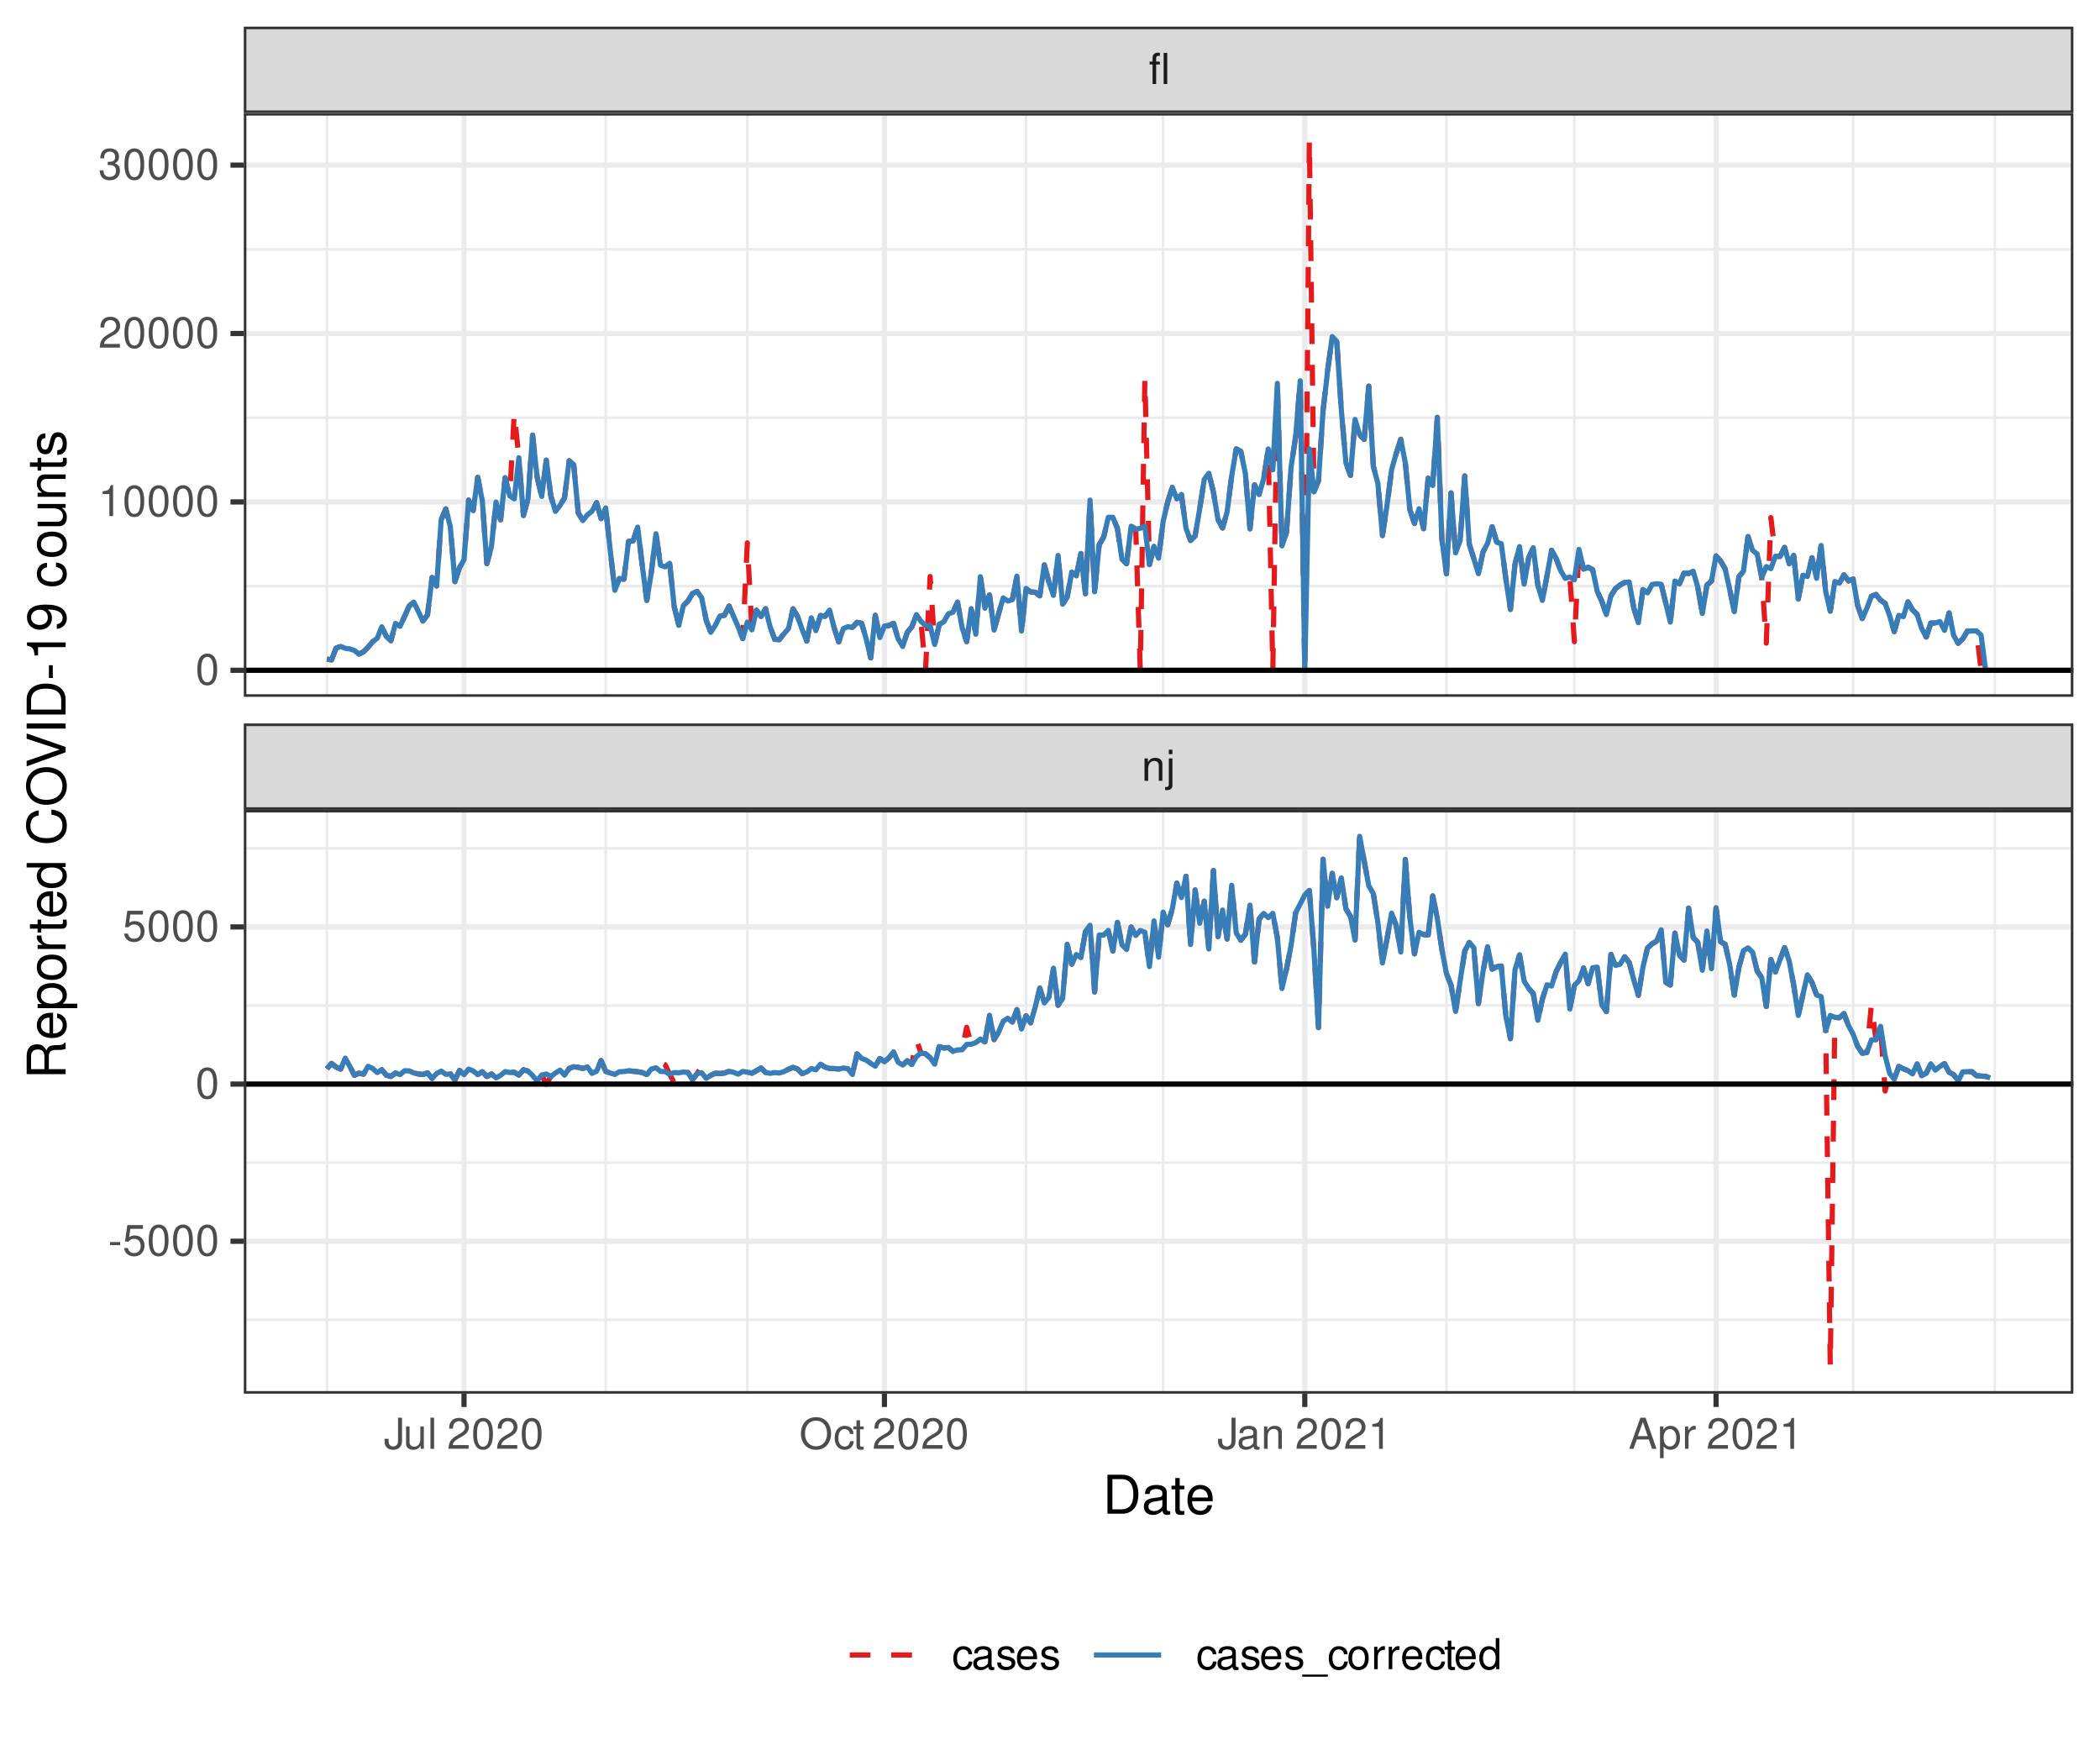 <?xml version="1.0" encoding="UTF-8"?>
<svg xmlns="http://www.w3.org/2000/svg" xmlns:xlink="http://www.w3.org/1999/xlink" width="432" height="360" viewBox="0 0 432 360">
<defs>
<g>
<g id="glyph-0-0">
</g>
<g id="glyph-0-1">
<path d="M 0.609 -4.609 L 0.609 0 L 1.359 0 L 1.359 -2.547 C 1.359 -3.484 1.844 -4.094 2.609 -4.094 C 3.188 -4.094 3.547 -3.75 3.547 -3.188 L 3.547 0 L 4.281 0 L 4.281 -3.484 C 4.281 -4.25 3.719 -4.734 2.828 -4.734 C 2.141 -4.734 1.703 -4.484 1.297 -3.828 L 1.297 -4.609 Z M 0.609 -4.609 "/>
</g>
<g id="glyph-0-2">
<path d="M 0.609 -4.609 L 0.609 0.672 C 0.609 1.125 0.469 1.281 0.016 1.281 C -0.031 1.281 -0.062 1.281 -0.156 1.266 L -0.156 1.891 C -0.078 1.906 -0.031 1.922 0.094 1.922 C 0.922 1.922 1.344 1.594 1.344 0.953 L 1.344 -4.609 Z M 1.344 -6.406 L 0.609 -6.406 L 0.609 -5.484 L 1.344 -5.484 Z M 1.344 -6.406 "/>
</g>
<g id="glyph-0-3">
<path d="M 2.266 -4.609 L 1.5 -4.609 L 1.5 -5.328 C 1.5 -5.641 1.656 -5.797 2 -5.797 C 2.062 -5.797 2.094 -5.797 2.266 -5.781 L 2.266 -6.391 C 2.094 -6.438 2 -6.438 1.844 -6.438 C 1.172 -6.438 0.766 -6.047 0.766 -5.391 L 0.766 -4.609 L 0.156 -4.609 L 0.156 -4.016 L 0.766 -4.016 L 0.766 0 L 1.5 0 L 1.5 -4.016 L 2.266 -4.016 Z M 3.781 -6.406 L 3.047 -6.406 L 3.047 0 L 3.781 0 Z M 3.781 -6.406 "/>
</g>
<g id="glyph-0-4">
<path d="M 2.922 -6.406 L 2.922 -1.906 C 2.922 -1.391 2.875 -1.094 2.734 -0.875 C 2.562 -0.641 2.266 -0.484 1.938 -0.484 C 1.328 -0.484 0.984 -0.891 0.984 -1.641 L 0.984 -2.062 L 0.156 -2.062 L 0.156 -1.5 C 0.156 -0.453 0.828 0.203 1.938 0.203 C 3.047 0.203 3.75 -0.5 3.75 -1.594 L 3.75 -6.406 Z M 2.922 -6.406 "/>
</g>
<g id="glyph-0-5">
<path d="M 4.234 0 L 4.234 -4.609 L 3.516 -4.609 L 3.516 -2 C 3.516 -1.062 3.016 -0.438 2.25 -0.438 C 1.672 -0.438 1.297 -0.797 1.297 -1.344 L 1.297 -4.609 L 0.578 -4.609 L 0.578 -1.062 C 0.578 -0.297 1.141 0.203 2.047 0.203 C 2.719 0.203 3.156 -0.031 3.578 -0.641 L 3.578 0 Z M 4.234 0 "/>
</g>
<g id="glyph-0-6">
<path d="M 1.344 -6.406 L 0.594 -6.406 L 0.594 0 L 1.344 0 Z M 1.344 -6.406 "/>
</g>
<g id="glyph-0-7">
</g>
<g id="glyph-0-8">
<path d="M 4.453 -0.766 L 1.172 -0.766 C 1.25 -1.297 1.531 -1.625 2.297 -2.094 L 3.172 -2.594 C 4.047 -3.062 4.5 -3.719 4.5 -4.5 C 4.5 -5.031 4.281 -5.531 3.922 -5.875 C 3.547 -6.203 3.094 -6.359 2.5 -6.359 C 1.703 -6.359 1.125 -6.078 0.781 -5.531 C 0.547 -5.203 0.453 -4.797 0.438 -4.156 L 1.219 -4.156 C 1.234 -4.594 1.297 -4.844 1.406 -5.062 C 1.594 -5.438 2 -5.688 2.469 -5.688 C 3.172 -5.688 3.703 -5.172 3.703 -4.484 C 3.703 -3.969 3.406 -3.531 2.859 -3.219 L 2.047 -2.75 C 0.75 -2 0.375 -1.406 0.297 -0.016 L 4.453 -0.016 Z M 4.453 -0.766 "/>
</g>
<g id="glyph-0-9">
<path d="M 2.422 -6.359 C 1.844 -6.359 1.312 -6.094 0.984 -5.672 C 0.578 -5.109 0.375 -4.25 0.375 -3.078 C 0.375 -0.938 1.078 0.203 2.422 0.203 C 3.734 0.203 4.453 -0.938 4.453 -3.031 C 4.453 -4.25 4.266 -5.078 3.859 -5.672 C 3.531 -6.109 3.016 -6.359 2.422 -6.359 Z M 2.422 -5.672 C 3.25 -5.672 3.672 -4.828 3.672 -3.094 C 3.672 -1.281 3.266 -0.438 2.406 -0.438 C 1.578 -0.438 1.172 -1.312 1.172 -3.062 C 1.172 -4.828 1.578 -5.672 2.422 -5.672 Z M 2.422 -5.672 "/>
</g>
<g id="glyph-0-10">
<path d="M 3.422 -6.516 C 1.578 -6.516 0.328 -5.156 0.328 -3.156 C 0.328 -1.141 1.578 0.203 3.438 0.203 C 4.219 0.203 4.906 -0.031 5.422 -0.469 C 6.109 -1.062 6.531 -2.062 6.531 -3.109 C 6.531 -5.172 5.297 -6.516 3.422 -6.516 Z M 3.422 -5.797 C 4.812 -5.797 5.703 -4.75 5.703 -3.125 C 5.703 -1.578 4.781 -0.516 3.438 -0.516 C 2.062 -0.516 1.156 -1.578 1.156 -3.156 C 1.156 -4.734 2.062 -5.797 3.422 -5.797 Z M 3.422 -5.797 "/>
</g>
<g id="glyph-0-11">
<path d="M 4.141 -3.062 C 4.109 -3.516 4.016 -3.797 3.828 -4.062 C 3.516 -4.484 2.969 -4.734 2.328 -4.734 C 1.078 -4.734 0.266 -3.75 0.266 -2.219 C 0.266 -0.734 1.062 0.203 2.312 0.203 C 3.406 0.203 4.109 -0.453 4.203 -1.578 L 3.453 -1.578 C 3.328 -0.844 2.953 -0.469 2.328 -0.469 C 1.516 -0.469 1.031 -1.141 1.031 -2.219 C 1.031 -3.375 1.516 -4.062 2.312 -4.062 C 2.922 -4.062 3.312 -3.703 3.406 -3.062 Z M 4.141 -3.062 "/>
</g>
<g id="glyph-0-12">
<path d="M 2.234 -4.609 L 1.484 -4.609 L 1.484 -5.875 L 0.75 -5.875 L 0.75 -4.609 L 0.125 -4.609 L 0.125 -4.016 L 0.75 -4.016 L 0.75 -0.531 C 0.75 -0.047 1.062 0.203 1.641 0.203 C 1.828 0.203 1.984 0.188 2.234 0.141 L 2.234 -0.469 C 2.125 -0.453 2.031 -0.438 1.875 -0.438 C 1.562 -0.438 1.484 -0.531 1.484 -0.859 L 1.484 -4.016 L 2.234 -4.016 Z M 2.234 -4.609 "/>
</g>
<g id="glyph-0-13">
<path d="M 4.703 -0.438 C 4.625 -0.406 4.594 -0.406 4.547 -0.406 C 4.297 -0.406 4.156 -0.547 4.156 -0.781 L 4.156 -3.484 C 4.156 -4.297 3.547 -4.734 2.422 -4.734 C 1.734 -4.734 1.203 -4.547 0.891 -4.203 C 0.672 -3.969 0.594 -3.703 0.578 -3.25 L 1.312 -3.25 C 1.375 -3.812 1.703 -4.062 2.391 -4.062 C 3.062 -4.062 3.422 -3.812 3.422 -3.375 L 3.422 -3.188 C 3.406 -2.875 3.25 -2.75 2.656 -2.672 C 1.625 -2.547 1.453 -2.5 1.172 -2.391 C 0.641 -2.156 0.375 -1.766 0.375 -1.156 C 0.375 -0.328 0.953 0.203 1.875 0.203 C 2.469 0.203 2.922 0 3.453 -0.469 C 3.5 0 3.734 0.203 4.203 0.203 C 4.359 0.203 4.453 0.188 4.703 0.125 Z M 3.422 -1.453 C 3.422 -1.203 3.359 -1.062 3.125 -0.859 C 2.828 -0.578 2.469 -0.438 2.047 -0.438 C 1.469 -0.438 1.141 -0.719 1.141 -1.172 C 1.141 -1.656 1.453 -1.906 2.25 -2.016 C 3.031 -2.125 3.172 -2.156 3.422 -2.281 Z M 3.422 -1.453 "/>
</g>
<g id="glyph-0-14">
<path d="M 2.281 -4.531 L 2.281 0 L 3.047 0 L 3.047 -6.359 L 2.547 -6.359 C 2.266 -5.391 2.094 -5.25 0.891 -5.094 L 0.891 -4.531 Z M 2.281 -4.531 "/>
</g>
<g id="glyph-0-15">
<path d="M 4.172 -1.922 L 4.828 0 L 5.75 0 L 3.5 -6.406 L 2.438 -6.406 L 0.156 0 L 1.016 0 L 1.703 -1.922 Z M 3.938 -2.609 L 1.906 -2.609 L 2.953 -5.531 Z M 3.938 -2.609 "/>
</g>
<g id="glyph-0-16">
<path d="M 0.469 1.922 L 1.219 1.922 L 1.219 -0.484 C 1.594 -0.016 2.031 0.203 2.625 0.203 C 3.828 0.203 4.594 -0.75 4.594 -2.219 C 4.594 -3.781 3.844 -4.734 2.625 -4.734 C 2 -4.734 1.5 -4.453 1.156 -3.922 L 1.156 -4.609 L 0.469 -4.609 Z M 2.5 -4.062 C 3.312 -4.062 3.828 -3.344 3.828 -2.25 C 3.828 -1.203 3.297 -0.484 2.5 -0.484 C 1.719 -0.484 1.219 -1.188 1.219 -2.266 C 1.219 -3.359 1.719 -4.062 2.5 -4.062 Z M 2.5 -4.062 "/>
</g>
<g id="glyph-0-17">
<path d="M 0.609 -4.609 L 0.609 0 L 1.344 0 L 1.344 -2.391 C 1.359 -3.5 1.812 -4 2.828 -3.969 L 2.828 -4.719 C 2.703 -4.734 2.625 -4.734 2.547 -4.734 C 2.062 -4.734 1.703 -4.453 1.281 -3.781 L 1.281 -4.609 Z M 0.609 -4.609 "/>
</g>
<g id="glyph-0-18">
<path d="M 1.938 -2.922 L 2.359 -2.922 C 3.203 -2.922 3.656 -2.531 3.656 -1.766 C 3.656 -0.969 3.172 -0.484 2.375 -0.484 C 1.516 -0.484 1.109 -0.922 1.062 -1.844 L 0.281 -1.844 C 0.312 -1.344 0.406 -1 0.547 -0.719 C 0.875 -0.109 1.484 0.203 2.344 0.203 C 3.625 0.203 4.453 -0.578 4.453 -1.781 C 4.453 -2.594 4.141 -3.031 3.391 -3.297 C 3.969 -3.531 4.266 -3.969 4.266 -4.609 C 4.266 -5.703 3.547 -6.359 2.359 -6.359 C 1.109 -6.359 0.438 -5.656 0.406 -4.312 L 1.188 -4.312 C 1.203 -4.703 1.234 -4.922 1.328 -5.109 C 1.5 -5.469 1.891 -5.688 2.375 -5.688 C 3.062 -5.688 3.469 -5.266 3.469 -4.578 C 3.469 -4.141 3.312 -3.859 2.969 -3.719 C 2.766 -3.625 2.484 -3.594 1.938 -3.578 Z M 1.938 -2.922 "/>
</g>
<g id="glyph-0-19">
<path d="M 2.5 -2.75 L 0.406 -2.75 L 0.406 -2.109 L 2.5 -2.109 Z M 2.5 -2.75 "/>
</g>
<g id="glyph-0-20">
<path d="M 4.188 -6.234 L 0.969 -6.234 L 0.5 -2.844 L 1.219 -2.844 C 1.578 -3.266 1.875 -3.422 2.359 -3.422 C 3.203 -3.422 3.719 -2.844 3.719 -1.922 C 3.719 -1.031 3.203 -0.484 2.359 -0.484 C 1.688 -0.484 1.266 -0.828 1.078 -1.531 L 0.312 -1.531 C 0.406 -1.016 0.5 -0.781 0.688 -0.547 C 1.031 -0.078 1.672 0.203 2.375 0.203 C 3.641 0.203 4.516 -0.719 4.516 -2.031 C 4.516 -3.266 3.688 -4.109 2.5 -4.109 C 2.062 -4.109 1.703 -4 1.344 -3.734 L 1.594 -5.469 L 4.188 -5.469 Z M 4.188 -6.234 "/>
</g>
<g id="glyph-0-21">
<path d="M 3.859 -3.328 C 3.844 -4.234 3.25 -4.734 2.188 -4.734 C 1.109 -4.734 0.406 -4.188 0.406 -3.328 C 0.406 -2.609 0.781 -2.266 1.875 -2 L 2.562 -1.844 C 3.062 -1.719 3.266 -1.531 3.266 -1.203 C 3.266 -0.766 2.844 -0.469 2.203 -0.469 C 1.797 -0.469 1.469 -0.594 1.281 -0.781 C 1.172 -0.922 1.125 -1.047 1.078 -1.375 L 0.297 -1.375 C 0.328 -0.312 0.938 0.203 2.141 0.203 C 3.297 0.203 4.031 -0.375 4.031 -1.266 C 4.031 -1.938 3.656 -2.328 2.734 -2.547 L 2.031 -2.703 C 1.438 -2.844 1.172 -3.047 1.172 -3.375 C 1.172 -3.797 1.562 -4.062 2.156 -4.062 C 2.75 -4.062 3.062 -3.812 3.078 -3.328 Z M 3.859 -3.328 "/>
</g>
<g id="glyph-0-22">
<path d="M 4.516 -2.062 C 4.516 -2.766 4.453 -3.188 4.328 -3.531 C 4.031 -4.281 3.328 -4.734 2.469 -4.734 C 1.172 -4.734 0.359 -3.766 0.359 -2.25 C 0.359 -0.719 1.141 0.203 2.453 0.203 C 3.5 0.203 4.234 -0.391 4.422 -1.406 L 3.672 -1.406 C 3.469 -0.797 3.062 -0.469 2.469 -0.469 C 2 -0.469 1.609 -0.688 1.359 -1.078 C 1.188 -1.344 1.125 -1.594 1.125 -2.062 Z M 1.141 -2.656 C 1.203 -3.516 1.719 -4.062 2.453 -4.062 C 3.203 -4.062 3.719 -3.484 3.719 -2.656 Z M 1.141 -2.656 "/>
</g>
<g id="glyph-0-23">
<path d="M 5.078 1.109 L -0.188 1.109 L -0.188 1.547 L 5.078 1.547 Z M 5.078 1.109 "/>
</g>
<g id="glyph-0-24">
<path d="M 2.391 -4.734 C 1.094 -4.734 0.312 -3.812 0.312 -2.266 C 0.312 -0.719 1.094 0.203 2.406 0.203 C 3.703 0.203 4.484 -0.719 4.484 -2.234 C 4.484 -3.828 3.734 -4.734 2.391 -4.734 Z M 2.406 -4.062 C 3.234 -4.062 3.719 -3.391 3.719 -2.25 C 3.719 -1.156 3.203 -0.469 2.406 -0.469 C 1.578 -0.469 1.078 -1.156 1.078 -2.266 C 1.078 -3.391 1.578 -4.062 2.406 -4.062 Z M 2.406 -4.062 "/>
</g>
<g id="glyph-0-25">
<path d="M 4.359 -6.406 L 3.625 -6.406 L 3.625 -4.031 C 3.312 -4.5 2.828 -4.734 2.203 -4.734 C 1.016 -4.734 0.234 -3.781 0.234 -2.312 C 0.234 -0.75 0.984 0.203 2.234 0.203 C 2.875 0.203 3.312 -0.031 3.703 -0.609 L 3.703 0 L 4.359 0 Z M 2.328 -4.062 C 3.125 -4.062 3.625 -3.359 3.625 -2.25 C 3.625 -1.188 3.109 -0.484 2.344 -0.484 C 1.531 -0.484 1 -1.203 1 -2.266 C 1 -3.344 1.531 -4.062 2.328 -4.062 Z M 2.328 -4.062 "/>
</g>
<g id="glyph-1-0">
</g>
<g id="glyph-1-1">
<path d="M 0.984 0 L 4.062 0 C 6.094 0 7.344 -1.516 7.344 -4.016 C 7.344 -6.5 6.109 -8.016 4.062 -8.016 L 0.984 -8.016 Z M 2 -0.906 L 2 -7.109 L 3.891 -7.109 C 5.484 -7.109 6.312 -6.047 6.312 -4 C 6.312 -1.969 5.484 -0.906 3.891 -0.906 Z M 2 -0.906 "/>
</g>
<g id="glyph-1-2">
<path d="M 5.891 -0.531 C 5.781 -0.516 5.734 -0.516 5.688 -0.516 C 5.375 -0.516 5.188 -0.688 5.188 -0.969 L 5.188 -4.359 C 5.188 -5.375 4.438 -5.922 3.031 -5.922 C 2.172 -5.922 1.5 -5.688 1.109 -5.266 C 0.844 -4.969 0.734 -4.625 0.719 -4.062 L 1.641 -4.062 C 1.719 -4.766 2.141 -5.078 2.984 -5.078 C 3.828 -5.078 4.281 -4.781 4.281 -4.219 L 4.281 -3.984 C 4.266 -3.594 4.062 -3.438 3.328 -3.344 C 2.031 -3.172 1.828 -3.141 1.469 -2.984 C 0.797 -2.703 0.469 -2.203 0.469 -1.453 C 0.469 -0.406 1.188 0.25 2.359 0.25 C 3.078 0.25 3.656 0 4.312 -0.594 C 4.375 0 4.656 0.25 5.266 0.25 C 5.453 0.25 5.578 0.234 5.891 0.156 Z M 4.281 -1.812 C 4.281 -1.5 4.188 -1.312 3.922 -1.062 C 3.547 -0.719 3.094 -0.547 2.547 -0.547 C 1.844 -0.547 1.422 -0.891 1.422 -1.469 C 1.422 -2.078 1.812 -2.391 2.812 -2.531 C 3.781 -2.656 3.969 -2.703 4.281 -2.844 Z M 4.281 -1.812 "/>
</g>
<g id="glyph-1-3">
<path d="M 2.797 -5.766 L 1.844 -5.766 L 1.844 -7.344 L 0.938 -7.344 L 0.938 -5.766 L 0.156 -5.766 L 0.156 -5.016 L 0.938 -5.016 L 0.938 -0.656 C 0.938 -0.062 1.328 0.25 2.047 0.25 C 2.281 0.25 2.484 0.234 2.797 0.172 L 2.797 -0.594 C 2.656 -0.562 2.547 -0.547 2.359 -0.547 C 1.953 -0.547 1.844 -0.656 1.844 -1.062 L 1.844 -5.016 L 2.797 -5.016 Z M 2.797 -5.766 "/>
</g>
<g id="glyph-1-4">
<path d="M 5.641 -2.578 C 5.641 -3.453 5.578 -3.984 5.406 -4.406 C 5.031 -5.359 4.156 -5.922 3.078 -5.922 C 1.469 -5.922 0.438 -4.703 0.438 -2.812 C 0.438 -0.906 1.438 0.25 3.062 0.25 C 4.375 0.25 5.297 -0.5 5.516 -1.75 L 4.594 -1.75 C 4.344 -0.984 3.828 -0.594 3.094 -0.594 C 2.516 -0.594 2.016 -0.859 1.703 -1.344 C 1.484 -1.672 1.406 -2 1.391 -2.578 Z M 1.422 -3.328 C 1.5 -4.391 2.141 -5.078 3.062 -5.078 C 4 -5.078 4.656 -4.359 4.656 -3.328 Z M 1.422 -3.328 "/>
</g>
<g id="glyph-2-0">
</g>
<g id="glyph-2-1">
<path d="M -3.453 -2.047 L -3.453 -4.688 C -3.453 -5.594 -3.016 -6 -2.031 -6 L -1.312 -6 C -0.812 -6 -0.328 -6.078 0 -6.219 L 0 -7.469 L -0.25 -7.469 C -0.516 -7.078 -0.797 -7 -1.875 -6.984 C -3.188 -6.969 -3.594 -6.766 -3.953 -5.891 C -4.406 -6.797 -4.953 -7.156 -5.875 -7.156 C -7.266 -7.156 -8.016 -6.297 -8.016 -4.719 L -8.016 -1.016 L 0 -1.016 L 0 -2.047 Z M -4.359 -2.047 L -7.109 -2.047 L -7.109 -4.516 C -7.109 -5.094 -7.031 -5.422 -6.812 -5.672 C -6.578 -5.953 -6.219 -6.094 -5.734 -6.094 C -4.781 -6.094 -4.359 -5.609 -4.359 -4.516 Z M -4.359 -2.047 "/>
</g>
<g id="glyph-2-2">
<path d="M -2.578 -5.641 C -3.453 -5.641 -3.984 -5.578 -4.406 -5.406 C -5.359 -5.031 -5.922 -4.156 -5.922 -3.078 C -5.922 -1.469 -4.703 -0.438 -2.812 -0.438 C -0.906 -0.438 0.25 -1.438 0.25 -3.062 C 0.25 -4.375 -0.5 -5.297 -1.75 -5.516 L -1.75 -4.594 C -0.984 -4.344 -0.594 -3.828 -0.594 -3.094 C -0.594 -2.516 -0.859 -2.016 -1.344 -1.703 C -1.672 -1.484 -2 -1.406 -2.578 -1.391 Z M -3.328 -1.422 C -4.391 -1.5 -5.078 -2.141 -5.078 -3.062 C -5.078 -4 -4.359 -4.656 -3.328 -4.656 Z M -3.328 -1.422 "/>
</g>
<g id="glyph-2-3">
<path d="M 2.391 -0.594 L 2.391 -1.516 L -0.609 -1.516 C -0.016 -2 0.25 -2.547 0.25 -3.281 C 0.25 -4.781 -0.953 -5.75 -2.781 -5.75 C -4.719 -5.75 -5.922 -4.812 -5.922 -3.281 C -5.922 -2.5 -5.578 -1.875 -4.891 -1.438 L -5.766 -1.438 L -5.766 -0.594 Z M -5.078 -3.125 C -5.078 -4.141 -4.188 -4.797 -2.812 -4.797 C -1.5 -4.797 -0.609 -4.125 -0.609 -3.125 C -0.609 -2.141 -1.484 -1.516 -2.844 -1.516 C -4.188 -1.516 -5.078 -2.141 -5.078 -3.125 Z M -5.078 -3.125 "/>
</g>
<g id="glyph-2-4">
<path d="M -5.922 -2.984 C -5.922 -1.359 -4.781 -0.391 -2.844 -0.391 C -0.891 -0.391 0.25 -1.359 0.25 -3 C 0.25 -4.625 -0.906 -5.609 -2.797 -5.609 C -4.797 -5.609 -5.922 -4.656 -5.922 -2.984 Z M -5.078 -3 C -5.078 -4.031 -4.234 -4.656 -2.812 -4.656 C -1.438 -4.656 -0.594 -4.016 -0.594 -3 C -0.594 -1.984 -1.438 -1.359 -2.844 -1.359 C -4.234 -1.359 -5.078 -1.984 -5.078 -3 Z M -5.078 -3 "/>
</g>
<g id="glyph-2-5">
<path d="M -5.766 -0.766 L 0 -0.766 L 0 -1.688 L -2.984 -1.688 C -4.375 -1.688 -5 -2.266 -4.969 -3.531 L -5.891 -3.531 C -5.922 -3.375 -5.922 -3.281 -5.922 -3.172 C -5.922 -2.578 -5.578 -2.141 -4.719 -1.609 L -5.766 -1.609 Z M -5.766 -0.766 "/>
</g>
<g id="glyph-2-6">
<path d="M -5.766 -2.797 L -5.766 -1.844 L -7.344 -1.844 L -7.344 -0.938 L -5.766 -0.938 L -5.766 -0.156 L -5.016 -0.156 L -5.016 -0.938 L -0.656 -0.938 C -0.062 -0.938 0.25 -1.328 0.25 -2.047 C 0.25 -2.281 0.234 -2.484 0.172 -2.797 L -0.594 -2.797 C -0.562 -2.656 -0.547 -2.547 -0.547 -2.359 C -0.547 -1.953 -0.656 -1.844 -1.062 -1.844 L -5.016 -1.844 L -5.016 -2.797 Z M -5.766 -2.797 "/>
</g>
<g id="glyph-2-7">
<path d="M -8.016 -5.438 L -8.016 -4.531 L -5.031 -4.531 C -5.625 -4.141 -5.922 -3.531 -5.922 -2.766 C -5.922 -1.266 -4.734 -0.281 -2.891 -0.281 C -0.953 -0.281 0.25 -1.234 0.25 -2.797 C 0.25 -3.594 -0.047 -4.141 -0.766 -4.625 L 0 -4.625 L 0 -5.438 Z M -5.078 -2.922 C -5.078 -3.906 -4.203 -4.531 -2.812 -4.531 C -1.484 -4.531 -0.609 -3.891 -0.609 -2.922 C -0.609 -1.906 -1.5 -1.25 -2.844 -1.25 C -4.188 -1.25 -5.078 -1.906 -5.078 -2.922 Z M -5.078 -2.922 "/>
</g>
<g id="glyph-2-8">
</g>
<g id="glyph-2-9">
<path d="M -5.531 -7.281 C -7.297 -6.969 -8.156 -5.953 -8.156 -4.188 C -8.156 -3.109 -7.812 -2.25 -7.156 -1.656 C -6.359 -0.922 -5.219 -0.531 -3.922 -0.531 C -2.594 -0.531 -1.469 -0.938 -0.688 -1.688 C -0.047 -2.312 0.25 -3.109 0.25 -4.141 C 0.25 -6.109 -0.797 -7.203 -2.922 -7.453 L -2.922 -6.391 C -2.375 -6.297 -2 -6.188 -1.688 -6.031 C -1.016 -5.703 -0.656 -5.016 -0.656 -4.156 C -0.656 -2.562 -1.922 -1.547 -3.922 -1.547 C -5.984 -1.547 -7.25 -2.516 -7.25 -4.062 C -7.25 -4.719 -7.062 -5.328 -6.75 -5.656 C -6.469 -5.953 -6.141 -6.109 -5.531 -6.234 Z M -5.531 -7.281 "/>
</g>
<g id="glyph-2-10">
<path d="M -8.156 -4.281 C -8.156 -1.984 -6.453 -0.422 -3.953 -0.422 C -1.438 -0.422 0.25 -1.969 0.25 -4.297 C 0.25 -5.266 -0.047 -6.125 -0.594 -6.781 C -1.328 -7.641 -2.578 -8.156 -3.891 -8.156 C -6.469 -8.156 -8.156 -6.641 -8.156 -4.281 Z M -7.25 -4.281 C -7.25 -6.016 -5.938 -7.141 -3.906 -7.141 C -1.969 -7.141 -0.656 -5.984 -0.656 -4.297 C -0.656 -2.578 -1.969 -1.438 -3.953 -1.438 C -5.922 -1.438 -7.25 -2.578 -7.25 -4.281 Z M -7.25 -4.281 "/>
</g>
<g id="glyph-2-11">
<path d="M 0 -4.312 L -8.016 -7.094 L -8.016 -6 L -1.234 -3.781 L -8.016 -1.438 L -8.016 -0.328 L 0 -3.219 Z M 0 -4.312 "/>
</g>
<g id="glyph-2-12">
<path d="M -8.016 -2.141 L -8.016 -1.094 L 0 -1.094 L 0 -2.141 Z M -8.016 -2.141 "/>
</g>
<g id="glyph-2-13">
<path d="M 0 -0.984 L 0 -4.062 C 0 -6.094 -1.516 -7.344 -4.016 -7.344 C -6.5 -7.344 -8.016 -6.109 -8.016 -4.062 L -8.016 -0.984 Z M -0.906 -2 L -7.109 -2 L -7.109 -3.891 C -7.109 -5.484 -6.047 -6.312 -4 -6.312 C -1.969 -6.312 -0.906 -5.484 -0.906 -3.891 Z M -0.906 -2 "/>
</g>
<g id="glyph-2-14">
<path d="M -3.438 -3.125 L -3.438 -0.5 L -2.641 -0.5 L -2.641 -3.125 Z M -3.438 -3.125 "/>
</g>
<g id="glyph-2-15">
<path d="M -5.672 -2.844 L 0 -2.844 L 0 -3.812 L -7.953 -3.812 L -7.953 -3.172 C -6.734 -2.844 -6.562 -2.625 -6.375 -1.125 L -5.672 -1.125 Z M -5.672 -2.844 "/>
</g>
<g id="glyph-2-16">
<path d="M -1.812 -0.578 C -0.516 -0.766 0.25 -1.609 0.25 -2.797 C 0.25 -3.656 -0.172 -4.438 -0.875 -4.891 C -1.656 -5.375 -2.625 -5.594 -4.062 -5.594 C -5.406 -5.594 -6.266 -5.406 -6.969 -4.938 C -7.609 -4.516 -7.953 -3.828 -7.953 -2.969 C -7.953 -1.484 -6.844 -0.422 -5.297 -0.422 C -3.844 -0.422 -2.812 -1.406 -2.812 -2.812 C -2.812 -3.547 -3.062 -4.109 -3.672 -4.594 C -1.688 -4.594 -0.609 -3.969 -0.609 -2.859 C -0.609 -2.172 -1.047 -1.703 -1.812 -1.547 Z M -7.109 -2.953 C -7.109 -3.859 -6.344 -4.547 -5.328 -4.547 C -4.344 -4.547 -3.656 -3.891 -3.656 -2.922 C -3.656 -1.984 -4.328 -1.406 -5.375 -1.406 C -6.375 -1.406 -7.109 -2.062 -7.109 -2.953 Z M -7.109 -2.953 "/>
</g>
<g id="glyph-2-17">
<path d="M -3.828 -5.188 C -4.391 -5.141 -4.75 -5.016 -5.078 -4.797 C -5.609 -4.406 -5.922 -3.703 -5.922 -2.906 C -5.922 -1.344 -4.703 -0.344 -2.781 -0.344 C -0.922 -0.344 0.25 -1.328 0.25 -2.891 C 0.25 -4.266 -0.578 -5.141 -1.984 -5.25 L -1.984 -4.328 C -1.062 -4.172 -0.594 -3.703 -0.594 -2.922 C -0.594 -1.906 -1.422 -1.297 -2.781 -1.297 C -4.219 -1.297 -5.078 -1.891 -5.078 -2.891 C -5.078 -3.656 -4.625 -4.141 -3.828 -4.25 Z M -3.828 -5.188 "/>
</g>
<g id="glyph-2-18">
<path d="M 0 -5.297 L -5.766 -5.297 L -5.766 -4.391 L -2.5 -4.391 C -1.312 -4.391 -0.547 -3.766 -0.547 -2.812 C -0.547 -2.094 -0.984 -1.625 -1.688 -1.625 L -5.766 -1.625 L -5.766 -0.719 L -1.312 -0.719 C -0.359 -0.719 0.25 -1.438 0.25 -2.547 C 0.25 -3.406 -0.047 -3.938 -0.797 -4.484 L 0 -4.484 Z M 0 -5.297 "/>
</g>
<g id="glyph-2-19">
<path d="M -5.766 -0.766 L 0 -0.766 L 0 -1.688 L -3.172 -1.688 C -4.359 -1.688 -5.125 -2.312 -5.125 -3.25 C -5.125 -3.984 -4.688 -4.438 -4 -4.438 L 0 -4.438 L 0 -5.359 L -4.359 -5.359 C -5.312 -5.359 -5.922 -4.641 -5.922 -3.531 C -5.922 -2.672 -5.594 -2.125 -4.797 -1.609 L -5.766 -1.609 Z M -5.766 -0.766 "/>
</g>
<g id="glyph-2-20">
<path d="M -4.156 -4.812 C -5.297 -4.812 -5.922 -4.062 -5.922 -2.734 C -5.922 -1.391 -5.234 -0.516 -4.172 -0.516 C -3.266 -0.516 -2.844 -0.984 -2.516 -2.344 L -2.297 -3.203 C -2.141 -3.844 -1.906 -4.094 -1.5 -4.094 C -0.953 -4.094 -0.594 -3.547 -0.594 -2.75 C -0.594 -2.25 -0.734 -1.844 -0.984 -1.609 C -1.141 -1.469 -1.312 -1.391 -1.719 -1.344 L -1.719 -0.375 C -0.391 -0.422 0.25 -1.172 0.25 -2.672 C 0.25 -4.125 -0.469 -5.047 -1.578 -5.047 C -2.438 -5.047 -2.906 -4.562 -3.172 -3.422 L -3.391 -2.547 C -3.562 -1.797 -3.812 -1.469 -4.219 -1.469 C -4.75 -1.469 -5.078 -1.953 -5.078 -2.688 C -5.078 -3.438 -4.766 -3.828 -4.156 -3.844 Z M -4.156 -4.812 "/>
</g>
</g>
<clipPath id="clip-0">
<path clip-rule="nonzero" d="M 50.152 23.246 L 426.523 23.246 L 426.523 143.324 L 50.152 143.324 Z M 50.152 23.246 "/>
</clipPath>
<clipPath id="clip-1">
<path clip-rule="nonzero" d="M 50.152 120 L 426.523 120 L 426.523 121 L 50.152 121 Z M 50.152 120 "/>
</clipPath>
<clipPath id="clip-2">
<path clip-rule="nonzero" d="M 50.152 85 L 426.523 85 L 426.523 87 L 50.152 87 Z M 50.152 85 "/>
</clipPath>
<clipPath id="clip-3">
<path clip-rule="nonzero" d="M 50.152 51 L 426.523 51 L 426.523 52 L 50.152 52 Z M 50.152 51 "/>
</clipPath>
<clipPath id="clip-4">
<path clip-rule="nonzero" d="M 66 23.246 L 68 23.246 L 68 143.324 L 66 143.324 Z M 66 23.246 "/>
</clipPath>
<clipPath id="clip-5">
<path clip-rule="nonzero" d="M 124 23.246 L 125 23.246 L 125 143.324 L 124 143.324 Z M 124 23.246 "/>
</clipPath>
<clipPath id="clip-6">
<path clip-rule="nonzero" d="M 153 23.246 L 155 23.246 L 155 143.324 L 153 143.324 Z M 153 23.246 "/>
</clipPath>
<clipPath id="clip-7">
<path clip-rule="nonzero" d="M 210 23.246 L 212 23.246 L 212 143.324 L 210 143.324 Z M 210 23.246 "/>
</clipPath>
<clipPath id="clip-8">
<path clip-rule="nonzero" d="M 239 23.246 L 240 23.246 L 240 143.324 L 239 143.324 Z M 239 23.246 "/>
</clipPath>
<clipPath id="clip-9">
<path clip-rule="nonzero" d="M 297 23.246 L 298 23.246 L 298 143.324 L 297 143.324 Z M 297 23.246 "/>
</clipPath>
<clipPath id="clip-10">
<path clip-rule="nonzero" d="M 323 23.246 L 325 23.246 L 325 143.324 L 323 143.324 Z M 323 23.246 "/>
</clipPath>
<clipPath id="clip-11">
<path clip-rule="nonzero" d="M 380 23.246 L 382 23.246 L 382 143.324 L 380 143.324 Z M 380 23.246 "/>
</clipPath>
<clipPath id="clip-12">
<path clip-rule="nonzero" d="M 410 23.246 L 411 23.246 L 411 143.324 L 410 143.324 Z M 410 23.246 "/>
</clipPath>
<clipPath id="clip-13">
<path clip-rule="nonzero" d="M 50.152 137 L 426.523 137 L 426.523 139 L 50.152 139 Z M 50.152 137 "/>
</clipPath>
<clipPath id="clip-14">
<path clip-rule="nonzero" d="M 50.152 102 L 426.523 102 L 426.523 104 L 50.152 104 Z M 50.152 102 "/>
</clipPath>
<clipPath id="clip-15">
<path clip-rule="nonzero" d="M 50.152 68 L 426.523 68 L 426.523 70 L 50.152 70 Z M 50.152 68 "/>
</clipPath>
<clipPath id="clip-16">
<path clip-rule="nonzero" d="M 50.152 33 L 426.523 33 L 426.523 35 L 50.152 35 Z M 50.152 33 "/>
</clipPath>
<clipPath id="clip-17">
<path clip-rule="nonzero" d="M 94 23.246 L 96 23.246 L 96 143.324 L 94 143.324 Z M 94 23.246 "/>
</clipPath>
<clipPath id="clip-18">
<path clip-rule="nonzero" d="M 181 23.246 L 183 23.246 L 183 143.324 L 181 143.324 Z M 181 23.246 "/>
</clipPath>
<clipPath id="clip-19">
<path clip-rule="nonzero" d="M 267 23.246 L 269 23.246 L 269 143.324 L 267 143.324 Z M 267 23.246 "/>
</clipPath>
<clipPath id="clip-20">
<path clip-rule="nonzero" d="M 352 23.246 L 354 23.246 L 354 143.324 L 352 143.324 Z M 352 23.246 "/>
</clipPath>
<clipPath id="clip-21">
<path clip-rule="nonzero" d="M 50.152 137 L 426.523 137 L 426.523 139 L 50.152 139 Z M 50.152 137 "/>
</clipPath>
<clipPath id="clip-22">
<path clip-rule="nonzero" d="M 50.152 23.246 L 426.523 23.246 L 426.523 143.324 L 50.152 143.324 Z M 50.152 23.246 "/>
</clipPath>
<clipPath id="clip-23">
<path clip-rule="nonzero" d="M 50.152 166.574 L 426.523 166.574 L 426.523 286.652 L 50.152 286.652 Z M 50.152 166.574 "/>
</clipPath>
<clipPath id="clip-24">
<path clip-rule="nonzero" d="M 50.152 271 L 426.523 271 L 426.523 272 L 50.152 272 Z M 50.152 271 "/>
</clipPath>
<clipPath id="clip-25">
<path clip-rule="nonzero" d="M 50.152 238 L 426.523 238 L 426.523 240 L 50.152 240 Z M 50.152 238 "/>
</clipPath>
<clipPath id="clip-26">
<path clip-rule="nonzero" d="M 50.152 206 L 426.523 206 L 426.523 208 L 50.152 208 Z M 50.152 206 "/>
</clipPath>
<clipPath id="clip-27">
<path clip-rule="nonzero" d="M 50.152 174 L 426.523 174 L 426.523 175 L 50.152 175 Z M 50.152 174 "/>
</clipPath>
<clipPath id="clip-28">
<path clip-rule="nonzero" d="M 66 166.574 L 68 166.574 L 68 286.652 L 66 286.652 Z M 66 166.574 "/>
</clipPath>
<clipPath id="clip-29">
<path clip-rule="nonzero" d="M 124 166.574 L 125 166.574 L 125 286.652 L 124 286.652 Z M 124 166.574 "/>
</clipPath>
<clipPath id="clip-30">
<path clip-rule="nonzero" d="M 153 166.574 L 155 166.574 L 155 286.652 L 153 286.652 Z M 153 166.574 "/>
</clipPath>
<clipPath id="clip-31">
<path clip-rule="nonzero" d="M 210 166.574 L 212 166.574 L 212 286.652 L 210 286.652 Z M 210 166.574 "/>
</clipPath>
<clipPath id="clip-32">
<path clip-rule="nonzero" d="M 239 166.574 L 240 166.574 L 240 286.652 L 239 286.652 Z M 239 166.574 "/>
</clipPath>
<clipPath id="clip-33">
<path clip-rule="nonzero" d="M 297 166.574 L 298 166.574 L 298 286.652 L 297 286.652 Z M 297 166.574 "/>
</clipPath>
<clipPath id="clip-34">
<path clip-rule="nonzero" d="M 323 166.574 L 325 166.574 L 325 286.652 L 323 286.652 Z M 323 166.574 "/>
</clipPath>
<clipPath id="clip-35">
<path clip-rule="nonzero" d="M 380 166.574 L 382 166.574 L 382 286.652 L 380 286.652 Z M 380 166.574 "/>
</clipPath>
<clipPath id="clip-36">
<path clip-rule="nonzero" d="M 410 166.574 L 411 166.574 L 411 286.652 L 410 286.652 Z M 410 166.574 "/>
</clipPath>
<clipPath id="clip-37">
<path clip-rule="nonzero" d="M 50.152 254 L 426.523 254 L 426.523 256 L 50.152 256 Z M 50.152 254 "/>
</clipPath>
<clipPath id="clip-38">
<path clip-rule="nonzero" d="M 50.152 222 L 426.523 222 L 426.523 224 L 50.152 224 Z M 50.152 222 "/>
</clipPath>
<clipPath id="clip-39">
<path clip-rule="nonzero" d="M 50.152 190 L 426.523 190 L 426.523 192 L 50.152 192 Z M 50.152 190 "/>
</clipPath>
<clipPath id="clip-40">
<path clip-rule="nonzero" d="M 94 166.574 L 96 166.574 L 96 286.652 L 94 286.652 Z M 94 166.574 "/>
</clipPath>
<clipPath id="clip-41">
<path clip-rule="nonzero" d="M 181 166.574 L 183 166.574 L 183 286.652 L 181 286.652 Z M 181 166.574 "/>
</clipPath>
<clipPath id="clip-42">
<path clip-rule="nonzero" d="M 267 166.574 L 269 166.574 L 269 286.652 L 267 286.652 Z M 267 166.574 "/>
</clipPath>
<clipPath id="clip-43">
<path clip-rule="nonzero" d="M 352 166.574 L 354 166.574 L 354 286.652 L 352 286.652 Z M 352 166.574 "/>
</clipPath>
<clipPath id="clip-44">
<path clip-rule="nonzero" d="M 50.152 222 L 426.523 222 L 426.523 224 L 50.152 224 Z M 50.152 222 "/>
</clipPath>
<clipPath id="clip-45">
<path clip-rule="nonzero" d="M 50.152 166.574 L 426.523 166.574 L 426.523 286.652 L 50.152 286.652 Z M 50.152 166.574 "/>
</clipPath>
<clipPath id="clip-46">
<path clip-rule="nonzero" d="M 50.152 148.805 L 426.523 148.805 L 426.523 166.57 L 50.152 166.57 Z M 50.152 148.805 "/>
</clipPath>
<clipPath id="clip-47">
<path clip-rule="nonzero" d="M 50.152 5.48 L 426.523 5.48 L 426.523 23.246 L 50.152 23.246 Z M 50.152 5.48 "/>
</clipPath>
</defs>
<rect x="-43.2" y="-36" width="518.4" height="432" fill="rgb(100%, 100%, 100%)" fill-opacity="1"/>
<path fill="none" stroke-width="1.067" stroke-linecap="round" stroke-linejoin="round" stroke="rgb(100%, 100%, 100%)" stroke-opacity="1" stroke-miterlimit="10" d="M 0 360 L 432 360 L 432 0 L 0 0 Z M 0 360 "/>
<g clip-path="url(#clip-0)">
<path fill-rule="nonzero" fill="rgb(100%, 100%, 100%)" fill-opacity="1" d="M 50.152 143.324 L 426.523 143.324 L 426.523 23.246 L 50.152 23.246 Z M 50.152 143.324 "/>
</g>
<g clip-path="url(#clip-1)">
<path fill="none" stroke-width="0.533" stroke-linecap="butt" stroke-linejoin="round" stroke="rgb(92.157%, 92.157%, 92.157%)" stroke-opacity="1" stroke-miterlimit="10" d="M 50.152 120.551 L 426.52 120.551 "/>
</g>
<g clip-path="url(#clip-2)">
<path fill="none" stroke-width="0.533" stroke-linecap="butt" stroke-linejoin="round" stroke="rgb(92.157%, 92.157%, 92.157%)" stroke-opacity="1" stroke-miterlimit="10" d="M 50.152 85.914 L 426.52 85.914 "/>
</g>
<g clip-path="url(#clip-3)">
<path fill="none" stroke-width="0.533" stroke-linecap="butt" stroke-linejoin="round" stroke="rgb(92.157%, 92.157%, 92.157%)" stroke-opacity="1" stroke-miterlimit="10" d="M 50.152 51.281 L 426.52 51.281 "/>
</g>
<g clip-path="url(#clip-4)">
<path fill="none" stroke-width="0.533" stroke-linecap="butt" stroke-linejoin="round" stroke="rgb(92.157%, 92.157%, 92.157%)" stroke-opacity="1" stroke-miterlimit="10" d="M 67.258 143.324 L 67.258 23.246 "/>
</g>
<g clip-path="url(#clip-5)">
<path fill="none" stroke-width="0.533" stroke-linecap="butt" stroke-linejoin="round" stroke="rgb(92.157%, 92.157%, 92.157%)" stroke-opacity="1" stroke-miterlimit="10" d="M 124.598 143.324 L 124.598 23.246 "/>
</g>
<g clip-path="url(#clip-6)">
<path fill="none" stroke-width="0.533" stroke-linecap="butt" stroke-linejoin="round" stroke="rgb(92.157%, 92.157%, 92.157%)" stroke-opacity="1" stroke-miterlimit="10" d="M 153.738 143.324 L 153.738 23.246 "/>
</g>
<g clip-path="url(#clip-7)">
<path fill="none" stroke-width="0.533" stroke-linecap="butt" stroke-linejoin="round" stroke="rgb(92.157%, 92.157%, 92.157%)" stroke-opacity="1" stroke-miterlimit="10" d="M 211.074 143.324 L 211.074 23.246 "/>
</g>
<g clip-path="url(#clip-8)">
<path fill="none" stroke-width="0.533" stroke-linecap="butt" stroke-linejoin="round" stroke="rgb(92.157%, 92.157%, 92.157%)" stroke-opacity="1" stroke-miterlimit="10" d="M 239.277 143.324 L 239.277 23.246 "/>
</g>
<g clip-path="url(#clip-9)">
<path fill="none" stroke-width="0.533" stroke-linecap="butt" stroke-linejoin="round" stroke="rgb(92.157%, 92.157%, 92.157%)" stroke-opacity="1" stroke-miterlimit="10" d="M 297.555 143.324 L 297.555 23.246 "/>
</g>
<g clip-path="url(#clip-10)">
<path fill="none" stroke-width="0.533" stroke-linecap="butt" stroke-linejoin="round" stroke="rgb(92.157%, 92.157%, 92.157%)" stroke-opacity="1" stroke-miterlimit="10" d="M 323.875 143.324 L 323.875 23.246 "/>
</g>
<g clip-path="url(#clip-11)">
<path fill="none" stroke-width="0.533" stroke-linecap="butt" stroke-linejoin="round" stroke="rgb(92.157%, 92.157%, 92.157%)" stroke-opacity="1" stroke-miterlimit="10" d="M 381.215 143.324 L 381.215 23.246 "/>
</g>
<g clip-path="url(#clip-12)">
<path fill="none" stroke-width="0.533" stroke-linecap="butt" stroke-linejoin="round" stroke="rgb(92.157%, 92.157%, 92.157%)" stroke-opacity="1" stroke-miterlimit="10" d="M 410.352 143.324 L 410.352 23.246 "/>
</g>
<g clip-path="url(#clip-13)">
<path fill="none" stroke-width="1.067" stroke-linecap="butt" stroke-linejoin="round" stroke="rgb(92.157%, 92.157%, 92.157%)" stroke-opacity="1" stroke-miterlimit="10" d="M 50.152 137.867 L 426.52 137.867 "/>
</g>
<g clip-path="url(#clip-14)">
<path fill="none" stroke-width="1.067" stroke-linecap="butt" stroke-linejoin="round" stroke="rgb(92.157%, 92.157%, 92.157%)" stroke-opacity="1" stroke-miterlimit="10" d="M 50.152 103.234 L 426.52 103.234 "/>
</g>
<g clip-path="url(#clip-15)">
<path fill="none" stroke-width="1.067" stroke-linecap="butt" stroke-linejoin="round" stroke="rgb(92.157%, 92.157%, 92.157%)" stroke-opacity="1" stroke-miterlimit="10" d="M 50.152 68.598 L 426.52 68.598 "/>
</g>
<g clip-path="url(#clip-16)">
<path fill="none" stroke-width="1.067" stroke-linecap="butt" stroke-linejoin="round" stroke="rgb(92.157%, 92.157%, 92.157%)" stroke-opacity="1" stroke-miterlimit="10" d="M 50.152 33.961 L 426.52 33.961 "/>
</g>
<g clip-path="url(#clip-17)">
<path fill="none" stroke-width="1.067" stroke-linecap="butt" stroke-linejoin="round" stroke="rgb(92.157%, 92.157%, 92.157%)" stroke-opacity="1" stroke-miterlimit="10" d="M 95.457 143.324 L 95.457 23.246 "/>
</g>
<g clip-path="url(#clip-18)">
<path fill="none" stroke-width="1.067" stroke-linecap="butt" stroke-linejoin="round" stroke="rgb(92.157%, 92.157%, 92.157%)" stroke-opacity="1" stroke-miterlimit="10" d="M 181.938 143.324 L 181.938 23.246 "/>
</g>
<g clip-path="url(#clip-19)">
<path fill="none" stroke-width="1.067" stroke-linecap="butt" stroke-linejoin="round" stroke="rgb(92.157%, 92.157%, 92.157%)" stroke-opacity="1" stroke-miterlimit="10" d="M 268.414 143.324 L 268.414 23.246 "/>
</g>
<g clip-path="url(#clip-20)">
<path fill="none" stroke-width="1.067" stroke-linecap="butt" stroke-linejoin="round" stroke="rgb(92.157%, 92.157%, 92.157%)" stroke-opacity="1" stroke-miterlimit="10" d="M 353.016 143.324 L 353.016 23.246 "/>
</g>
<path fill="none" stroke-width="1.067" stroke-linecap="butt" stroke-linejoin="round" stroke="rgb(89.412%, 10.196%, 10.98%)" stroke-opacity="1" stroke-dasharray="4.268 4.268" stroke-miterlimit="10" d="M 67.258 135.559 L 68.199 135.73 L 69.137 133.305 L 70.078 132.953 L 71.02 133.348 L 71.957 133.469 L 72.898 133.781 L 73.84 134.523 L 74.777 134.07 L 75.719 133.117 L 76.66 131.988 L 77.598 131.281 L 78.539 128.93 L 79.477 130.887 L 80.418 131.777 L 81.359 128.23 L 82.297 128.828 L 83.238 126.762 L 84.18 124.629 L 85.117 123.844 L 86.059 125.766 L 87 127.734 L 87.938 126.488 L 88.879 118.781 L 89.816 120.535 L 90.758 106.898 L 91.699 104.668 L 92.637 108.324 L 93.578 119.629 L 94.52 116.766 L 95.457 115.137 L 96.398 102.855 L 97.34 105.004 L 98.277 98.184 L 99.219 103.027 L 100.156 115.922 L 101.098 112.422 L 102.039 103.27 L 102.977 106.922 L 103.918 98.27 L 104.859 101.984 L 105.797 84.875 L 106.738 94.145 L 107.68 106.023 L 108.617 102.605 L 109.559 89.5 L 110.496 98.156 L 111.438 102.098 L 112.379 94.648 L 113.316 102.031 L 114.258 105.172 L 115.199 103.977 L 116.137 102.371 L 117.078 94.77 L 118.02 95.617 L 118.957 105.504 L 119.898 107.07 L 120.836 105.898 L 121.777 105.152 L 122.719 103.387 L 123.656 106.672 L 124.598 104.473 L 125.539 113.262 L 126.477 121.41 L 127.418 119.004 L 128.355 119.133 L 129.297 111.371 L 130.238 111.246 L 131.176 108.422 L 132.117 116.293 L 133.059 123.477 L 133.996 117.672 L 134.938 109.781 L 135.879 116.27 L 136.816 116.574 L 137.758 115.867 L 138.695 124.777 L 139.637 128.594 L 140.578 124.574 L 141.516 123.617 L 142.457 122.09 L 143.398 121.645 L 144.336 122.938 L 145.277 127.566 L 146.219 130.047 L 147.156 128.609 L 148.098 126.715 L 149.035 126.547 L 149.977 124.656 L 150.918 126.793 L 151.855 128.922 L 152.797 131.34 L 153.738 111.652 L 154.676 129.547 L 155.617 125.5 L 156.559 126.793 L 157.496 125.203 L 158.438 128.988 L 159.375 131.5 L 160.316 131.555 L 161.258 130.363 L 162.195 129.305 L 163.137 125.227 L 164.078 126.82 L 165.016 129.477 L 165.957 131.855 L 166.898 127.074 L 167.836 129.711 L 168.777 126.594 L 169.715 126.77 L 170.656 125.492 L 171.598 129.137 L 172.535 132.031 L 173.477 129.312 L 174.418 128.898 L 175.355 129.066 L 176.297 128.008 L 177.238 128.188 L 178.176 131.348 L 179.117 135.312 L 180.055 126.555 L 180.996 131.121 L 181.938 128.766 L 182.875 128.656 L 183.816 128.215 L 184.758 131.398 L 185.695 132.965 L 186.637 130.07 L 187.578 128.926 L 188.516 126.418 L 189.457 127.797 L 190.395 137.867 L 191.336 118.574 L 192.277 132.559 L 193.215 128.43 L 194.156 127.883 L 195.098 126.242 L 196.035 125.922 L 196.977 123.859 L 197.918 129.074 L 198.855 131.957 L 199.797 125.184 L 200.734 130.441 L 201.676 118.617 L 202.617 125.09 L 203.555 122.383 L 204.496 129.605 L 205.438 126.172 L 206.375 122.98 L 207.316 123.617 L 208.258 123.328 L 209.195 118.5 L 210.137 129.793 L 211.074 121.02 L 212.016 121.758 L 212.957 121.809 L 213.895 122.547 L 214.836 116.195 L 215.777 119.703 L 216.715 122.449 L 217.656 114.246 L 218.598 124.277 L 219.535 122.789 L 220.477 117.648 L 221.414 118.449 L 222.355 113.855 L 223.297 122.129 L 224.234 102.867 L 225.176 121.719 L 226.117 112.035 L 227.055 110.418 L 227.996 106.402 L 228.938 106.402 L 229.875 108.742 L 230.816 115.055 L 231.754 115.941 L 232.695 108.238 L 233.637 108.855 L 234.574 137.867 L 235.516 77.797 L 236.457 116.129 L 237.395 112.367 L 238.336 114.805 L 239.277 107.227 L 240.215 103.254 L 241.156 100.219 L 242.094 102.621 L 243.035 101.738 L 243.977 108.648 L 244.914 111.16 L 245.855 110.211 L 246.797 104.645 L 247.734 98.609 L 248.676 97.348 L 249.617 101.234 L 250.555 106.84 L 251.496 108.594 L 252.434 105.273 L 253.375 97.895 L 254.316 92.328 L 255.254 92.844 L 256.195 97.406 L 257.137 108.77 L 258.074 99.719 L 259.016 101.73 L 259.957 98.438 L 260.895 92.332 L 261.836 137.867 L 262.773 78.844 L 263.715 112.27 L 264.656 109.473 L 265.594 96.047 L 266.535 89.824 L 267.477 78.324 L 268.414 137.867 L 269.355 28.703 L 270.297 101.145 L 271.234 98.883 L 272.176 84.422 L 273.113 76.277 L 274.055 69.234 L 274.996 70.227 L 275.934 84.375 L 276.875 95.223 L 277.816 97.773 L 278.754 86.273 L 279.695 89.414 L 280.637 90.348 L 281.574 79.422 L 282.516 95.895 L 283.453 99.445 L 284.395 110.152 L 285.336 103.871 L 286.273 96.602 L 287.215 93.281 L 288.156 90.352 L 289.094 95.227 L 290.035 104.844 L 290.977 107.664 L 291.914 104.641 L 292.855 108.746 L 293.793 98.305 L 294.734 99.852 L 295.676 85.848 L 296.613 110.895 L 297.555 118.023 L 298.496 101.387 L 299.434 113.695 L 300.375 111.16 L 301.316 97.887 L 302.254 111.941 L 303.195 114.926 L 304.133 117.996 L 305.074 113.543 L 306.016 111.762 L 306.953 108.34 L 307.895 111.484 L 308.836 111.84 L 309.773 119.039 L 310.715 125.348 L 311.656 116.059 L 312.594 112.438 L 313.535 120.145 L 314.473 114.723 L 315.414 112.652 L 316.355 120.324 L 317.293 123.492 L 318.234 118.438 L 319.176 113.18 L 320.113 114.871 L 321.055 117.355 L 321.996 118.961 L 322.934 118.684 L 323.875 131.98 L 324.812 113.004 L 325.754 117.039 L 326.695 116.68 L 327.633 117.172 L 328.574 121.625 L 329.516 123.676 L 330.453 126.395 L 331.395 122.539 L 332.336 121.059 L 333.273 120.324 L 334.215 119.809 L 335.152 119.703 L 336.094 125.055 L 337.035 128.078 L 337.973 121.273 L 338.914 121.938 L 339.855 120.227 L 340.793 120.066 L 341.734 120.188 L 342.676 124.059 L 343.613 127.953 L 344.555 119.504 L 345.492 120.055 L 346.434 117.871 L 347.375 117.953 L 348.312 117.492 L 349.254 120.746 L 350.195 126.184 L 351.133 120.336 L 352.074 119.531 L 353.016 114.352 L 353.953 115.391 L 354.895 117.027 L 355.832 121.262 L 356.773 125.816 L 357.715 118.625 L 358.652 117.484 L 359.594 110.371 L 360.535 113.203 L 361.473 113.949 L 362.414 118.75 L 363.355 132.281 L 364.293 106.461 L 365.234 114.414 L 366.172 114.449 L 367.113 112.598 L 368.055 115.969 L 368.992 114.199 L 369.934 123.191 L 370.875 118.316 L 371.812 118.574 L 372.754 114.719 L 373.695 118.941 L 374.633 112.199 L 375.574 121.691 L 376.512 125.699 L 377.453 119.613 L 378.395 119.934 L 379.332 118.242 L 380.273 119.488 L 381.215 119.098 L 382.152 124.562 L 383.094 127.219 L 384.035 125.113 L 384.973 122.648 L 385.914 122.27 L 386.852 123.441 L 387.793 124.094 L 388.734 126.676 L 389.672 129.914 L 390.613 126.566 L 391.555 126.84 L 392.492 123.793 L 393.434 125.434 L 394.375 126.371 L 395.312 129.27 L 396.254 131.023 L 397.191 128.152 L 398.133 128.133 L 399.074 127.848 L 400.012 129.656 L 400.953 126.07 L 401.895 130.703 L 402.832 132.305 L 403.773 131.379 L 404.715 129.809 L 405.652 129.77 L 406.594 129.77 L 407.531 137.867 L 409.414 137.867 "/>
<path fill="none" stroke-width="1.067" stroke-linecap="butt" stroke-linejoin="round" stroke="rgb(21.569%, 49.412%, 72.157%)" stroke-opacity="1" stroke-miterlimit="10" d="M 67.258 135.559 L 68.199 135.73 L 69.137 133.305 L 70.078 132.953 L 71.02 133.348 L 71.957 133.469 L 72.898 133.781 L 73.84 134.523 L 74.777 134.07 L 75.719 133.117 L 76.66 131.988 L 77.598 131.281 L 78.539 128.93 L 79.477 130.887 L 80.418 131.777 L 81.359 128.23 L 82.297 128.828 L 83.238 126.762 L 84.18 124.629 L 85.117 123.844 L 86.059 125.766 L 87 127.734 L 87.938 126.488 L 88.879 118.781 L 89.816 120.535 L 90.758 106.898 L 91.699 104.668 L 92.637 108.324 L 93.578 119.629 L 94.52 116.766 L 95.457 115.137 L 96.398 102.855 L 97.34 105.004 L 98.277 98.184 L 99.219 103.027 L 100.156 115.922 L 101.098 112.422 L 102.039 103.27 L 102.977 106.922 L 103.918 98.27 L 104.859 101.984 L 105.797 102.605 L 106.738 94.145 L 107.68 106.023 L 108.617 102.605 L 109.559 89.5 L 110.496 98.156 L 111.438 102.098 L 112.379 94.648 L 113.316 102.031 L 114.258 105.172 L 115.199 103.977 L 116.137 102.371 L 117.078 94.77 L 118.02 95.617 L 118.957 105.504 L 119.898 107.07 L 120.836 105.898 L 121.777 105.152 L 122.719 103.387 L 123.656 106.672 L 124.598 104.473 L 125.539 113.262 L 126.477 121.41 L 127.418 119.004 L 128.355 119.133 L 129.297 111.371 L 130.238 111.246 L 131.176 108.422 L 132.117 116.293 L 133.059 123.477 L 133.996 117.672 L 134.938 109.781 L 135.879 116.27 L 136.816 116.574 L 137.758 115.867 L 138.695 124.777 L 139.637 128.594 L 140.578 124.574 L 141.516 123.617 L 142.457 122.09 L 143.398 121.645 L 144.336 122.938 L 145.277 127.566 L 146.219 130.047 L 147.156 128.609 L 148.098 126.715 L 149.035 126.547 L 149.977 124.656 L 150.918 126.793 L 151.855 128.922 L 152.797 131.34 L 153.738 127.957 L 154.676 129.547 L 155.617 125.5 L 156.559 126.793 L 157.496 125.203 L 158.438 128.988 L 159.375 131.5 L 160.316 131.555 L 161.258 130.363 L 162.195 129.305 L 163.137 125.227 L 164.078 126.82 L 165.016 129.477 L 165.957 131.855 L 166.898 127.074 L 167.836 129.711 L 168.777 126.594 L 169.715 126.77 L 170.656 125.492 L 171.598 129.137 L 172.535 132.031 L 173.477 129.312 L 174.418 128.898 L 175.355 129.066 L 176.297 128.008 L 177.238 128.188 L 178.176 131.348 L 179.117 135.312 L 180.055 126.555 L 180.996 131.121 L 181.938 128.766 L 182.875 128.656 L 183.816 128.215 L 184.758 131.398 L 185.695 132.965 L 186.637 130.07 L 187.578 128.926 L 188.516 126.418 L 189.457 127.797 L 190.395 128.656 L 191.336 128.656 L 192.277 132.559 L 193.215 128.43 L 194.156 127.883 L 195.098 126.242 L 196.035 125.922 L 196.977 123.859 L 197.918 129.074 L 198.855 131.957 L 199.797 125.184 L 200.734 130.441 L 201.676 118.617 L 202.617 125.09 L 203.555 122.383 L 204.496 129.605 L 205.438 126.172 L 206.375 122.98 L 207.316 123.617 L 208.258 123.328 L 209.195 118.5 L 210.137 129.793 L 211.074 121.02 L 212.016 121.758 L 212.957 121.809 L 213.895 122.547 L 214.836 116.195 L 215.777 119.703 L 216.715 122.449 L 217.656 114.246 L 218.598 124.277 L 219.535 122.789 L 220.477 117.648 L 221.414 118.449 L 222.355 113.855 L 223.297 122.129 L 224.234 102.867 L 225.176 121.719 L 226.117 112.035 L 227.055 110.418 L 227.996 106.402 L 228.938 106.402 L 229.875 108.742 L 230.816 115.055 L 231.754 115.941 L 232.695 108.238 L 233.637 108.855 L 234.574 108.652 L 235.516 108.242 L 236.457 116.129 L 237.395 112.367 L 238.336 114.805 L 239.277 107.227 L 240.215 103.254 L 241.156 100.219 L 242.094 102.621 L 243.035 101.738 L 243.977 108.648 L 244.914 111.16 L 245.855 110.211 L 246.797 104.645 L 247.734 98.609 L 248.676 97.348 L 249.617 101.234 L 250.555 106.84 L 251.496 108.594 L 252.434 105.273 L 253.375 97.895 L 254.316 92.328 L 255.254 92.844 L 256.195 97.406 L 257.137 108.77 L 258.074 99.719 L 259.016 101.73 L 259.957 98.438 L 260.895 92.332 L 261.836 96.633 L 262.773 78.844 L 263.715 112.27 L 264.656 109.473 L 265.594 96.047 L 266.535 89.824 L 267.477 78.324 L 268.414 137.867 L 269.355 92.332 L 270.297 101.145 L 271.234 98.883 L 272.176 84.422 L 273.113 76.277 L 274.055 69.234 L 274.996 70.227 L 275.934 84.375 L 276.875 95.223 L 277.816 97.773 L 278.754 86.273 L 279.695 89.414 L 280.637 90.348 L 281.574 79.422 L 282.516 95.895 L 283.453 99.445 L 284.395 110.152 L 285.336 103.871 L 286.273 96.602 L 287.215 93.281 L 288.156 90.352 L 289.094 95.227 L 290.035 104.844 L 290.977 107.664 L 291.914 104.641 L 292.855 108.746 L 293.793 98.305 L 294.734 99.852 L 295.676 85.848 L 296.613 110.895 L 297.555 118.023 L 298.496 101.387 L 299.434 113.695 L 300.375 111.16 L 301.316 97.887 L 302.254 111.941 L 303.195 114.926 L 304.133 117.996 L 305.074 113.543 L 306.016 111.762 L 306.953 108.34 L 307.895 111.484 L 308.836 111.84 L 309.773 119.039 L 310.715 125.348 L 311.656 116.059 L 312.594 112.438 L 313.535 120.145 L 314.473 114.723 L 315.414 112.652 L 316.355 120.324 L 317.293 123.492 L 318.234 118.438 L 319.176 113.18 L 320.113 114.871 L 321.055 117.355 L 321.996 118.961 L 322.934 118.684 L 323.875 119.238 L 324.812 113.004 L 325.754 117.039 L 326.695 116.68 L 327.633 117.172 L 328.574 121.625 L 329.516 123.676 L 330.453 126.395 L 331.395 122.539 L 332.336 121.059 L 333.273 120.324 L 334.215 119.809 L 335.152 119.703 L 336.094 125.055 L 337.035 128.078 L 337.973 121.273 L 338.914 121.938 L 339.855 120.227 L 340.793 120.066 L 341.734 120.188 L 342.676 124.059 L 343.613 127.953 L 344.555 119.504 L 345.492 120.055 L 346.434 117.871 L 347.375 117.953 L 348.312 117.492 L 349.254 120.746 L 350.195 126.184 L 351.133 120.336 L 352.074 119.531 L 353.016 114.352 L 353.953 115.391 L 354.895 117.027 L 355.832 121.262 L 356.773 125.816 L 357.715 118.625 L 358.652 117.484 L 359.594 110.371 L 360.535 113.203 L 361.473 113.949 L 362.414 118.75 L 363.355 116.543 L 364.293 116.953 L 365.234 114.414 L 366.172 114.449 L 367.113 112.598 L 368.055 115.969 L 368.992 114.199 L 369.934 123.191 L 370.875 118.316 L 371.812 118.574 L 372.754 114.719 L 373.695 118.941 L 374.633 112.199 L 375.574 121.691 L 376.512 125.699 L 377.453 119.613 L 378.395 119.934 L 379.332 118.242 L 380.273 119.488 L 381.215 119.098 L 382.152 124.562 L 383.094 127.219 L 384.035 125.113 L 384.973 122.648 L 385.914 122.27 L 386.852 123.441 L 387.793 124.094 L 388.734 126.676 L 389.672 129.914 L 390.613 126.566 L 391.555 126.84 L 392.492 123.793 L 393.434 125.434 L 394.375 126.371 L 395.312 129.27 L 396.254 131.023 L 397.191 128.152 L 398.133 128.133 L 399.074 127.848 L 400.012 129.656 L 400.953 126.07 L 401.895 130.703 L 402.832 132.305 L 403.773 131.379 L 404.715 129.809 L 405.652 129.77 L 406.594 129.77 L 407.531 130.617 L 408.473 137.867 L 409.414 137.867 "/>
<g clip-path="url(#clip-21)">
<path fill="none" stroke-width="1.067" stroke-linecap="butt" stroke-linejoin="round" stroke="rgb(0%, 0%, 0%)" stroke-opacity="1" stroke-miterlimit="10" d="M 50.152 137.867 L 426.52 137.867 "/>
</g>
<g clip-path="url(#clip-22)">
<path fill="none" stroke-width="1.067" stroke-linecap="round" stroke-linejoin="round" stroke="rgb(20%, 20%, 20%)" stroke-opacity="1" stroke-miterlimit="10" d="M 50.152 143.324 L 426.523 143.324 L 426.523 23.246 L 50.152 23.246 Z M 50.152 143.324 "/>
</g>
<g clip-path="url(#clip-23)">
<path fill-rule="nonzero" fill="rgb(100%, 100%, 100%)" fill-opacity="1" d="M 50.152 286.652 L 426.523 286.652 L 426.523 166.574 L 50.152 166.574 Z M 50.152 286.652 "/>
</g>
<g clip-path="url(#clip-24)">
<path fill="none" stroke-width="0.533" stroke-linecap="butt" stroke-linejoin="round" stroke="rgb(92.157%, 92.157%, 92.157%)" stroke-opacity="1" stroke-miterlimit="10" d="M 50.152 271.465 L 426.52 271.465 "/>
</g>
<g clip-path="url(#clip-25)">
<path fill="none" stroke-width="0.533" stroke-linecap="butt" stroke-linejoin="round" stroke="rgb(92.157%, 92.157%, 92.157%)" stroke-opacity="1" stroke-miterlimit="10" d="M 50.152 239.137 L 426.52 239.137 "/>
</g>
<g clip-path="url(#clip-26)">
<path fill="none" stroke-width="0.533" stroke-linecap="butt" stroke-linejoin="round" stroke="rgb(92.157%, 92.157%, 92.157%)" stroke-opacity="1" stroke-miterlimit="10" d="M 50.152 206.812 L 426.52 206.812 "/>
</g>
<g clip-path="url(#clip-27)">
<path fill="none" stroke-width="0.533" stroke-linecap="butt" stroke-linejoin="round" stroke="rgb(92.157%, 92.157%, 92.157%)" stroke-opacity="1" stroke-miterlimit="10" d="M 50.152 174.488 L 426.52 174.488 "/>
</g>
<g clip-path="url(#clip-28)">
<path fill="none" stroke-width="0.533" stroke-linecap="butt" stroke-linejoin="round" stroke="rgb(92.157%, 92.157%, 92.157%)" stroke-opacity="1" stroke-miterlimit="10" d="M 67.258 286.652 L 67.258 166.574 "/>
</g>
<g clip-path="url(#clip-29)">
<path fill="none" stroke-width="0.533" stroke-linecap="butt" stroke-linejoin="round" stroke="rgb(92.157%, 92.157%, 92.157%)" stroke-opacity="1" stroke-miterlimit="10" d="M 124.598 286.652 L 124.598 166.574 "/>
</g>
<g clip-path="url(#clip-30)">
<path fill="none" stroke-width="0.533" stroke-linecap="butt" stroke-linejoin="round" stroke="rgb(92.157%, 92.157%, 92.157%)" stroke-opacity="1" stroke-miterlimit="10" d="M 153.738 286.652 L 153.738 166.574 "/>
</g>
<g clip-path="url(#clip-31)">
<path fill="none" stroke-width="0.533" stroke-linecap="butt" stroke-linejoin="round" stroke="rgb(92.157%, 92.157%, 92.157%)" stroke-opacity="1" stroke-miterlimit="10" d="M 211.074 286.652 L 211.074 166.574 "/>
</g>
<g clip-path="url(#clip-32)">
<path fill="none" stroke-width="0.533" stroke-linecap="butt" stroke-linejoin="round" stroke="rgb(92.157%, 92.157%, 92.157%)" stroke-opacity="1" stroke-miterlimit="10" d="M 239.277 286.652 L 239.277 166.574 "/>
</g>
<g clip-path="url(#clip-33)">
<path fill="none" stroke-width="0.533" stroke-linecap="butt" stroke-linejoin="round" stroke="rgb(92.157%, 92.157%, 92.157%)" stroke-opacity="1" stroke-miterlimit="10" d="M 297.555 286.652 L 297.555 166.574 "/>
</g>
<g clip-path="url(#clip-34)">
<path fill="none" stroke-width="0.533" stroke-linecap="butt" stroke-linejoin="round" stroke="rgb(92.157%, 92.157%, 92.157%)" stroke-opacity="1" stroke-miterlimit="10" d="M 323.875 286.652 L 323.875 166.574 "/>
</g>
<g clip-path="url(#clip-35)">
<path fill="none" stroke-width="0.533" stroke-linecap="butt" stroke-linejoin="round" stroke="rgb(92.157%, 92.157%, 92.157%)" stroke-opacity="1" stroke-miterlimit="10" d="M 381.215 286.652 L 381.215 166.574 "/>
</g>
<g clip-path="url(#clip-36)">
<path fill="none" stroke-width="0.533" stroke-linecap="butt" stroke-linejoin="round" stroke="rgb(92.157%, 92.157%, 92.157%)" stroke-opacity="1" stroke-miterlimit="10" d="M 410.352 286.652 L 410.352 166.574 "/>
</g>
<g clip-path="url(#clip-37)">
<path fill="none" stroke-width="1.067" stroke-linecap="butt" stroke-linejoin="round" stroke="rgb(92.157%, 92.157%, 92.157%)" stroke-opacity="1" stroke-miterlimit="10" d="M 50.152 255.301 L 426.52 255.301 "/>
</g>
<g clip-path="url(#clip-38)">
<path fill="none" stroke-width="1.067" stroke-linecap="butt" stroke-linejoin="round" stroke="rgb(92.157%, 92.157%, 92.157%)" stroke-opacity="1" stroke-miterlimit="10" d="M 50.152 222.977 L 426.52 222.977 "/>
</g>
<g clip-path="url(#clip-39)">
<path fill="none" stroke-width="1.067" stroke-linecap="butt" stroke-linejoin="round" stroke="rgb(92.157%, 92.157%, 92.157%)" stroke-opacity="1" stroke-miterlimit="10" d="M 50.152 190.648 L 426.52 190.648 "/>
</g>
<g clip-path="url(#clip-40)">
<path fill="none" stroke-width="1.067" stroke-linecap="butt" stroke-linejoin="round" stroke="rgb(92.157%, 92.157%, 92.157%)" stroke-opacity="1" stroke-miterlimit="10" d="M 95.457 286.652 L 95.457 166.574 "/>
</g>
<g clip-path="url(#clip-41)">
<path fill="none" stroke-width="1.067" stroke-linecap="butt" stroke-linejoin="round" stroke="rgb(92.157%, 92.157%, 92.157%)" stroke-opacity="1" stroke-miterlimit="10" d="M 181.938 286.652 L 181.938 166.574 "/>
</g>
<g clip-path="url(#clip-42)">
<path fill="none" stroke-width="1.067" stroke-linecap="butt" stroke-linejoin="round" stroke="rgb(92.157%, 92.157%, 92.157%)" stroke-opacity="1" stroke-miterlimit="10" d="M 268.414 286.652 L 268.414 166.574 "/>
</g>
<g clip-path="url(#clip-43)">
<path fill="none" stroke-width="1.067" stroke-linecap="butt" stroke-linejoin="round" stroke="rgb(92.157%, 92.157%, 92.157%)" stroke-opacity="1" stroke-miterlimit="10" d="M 353.016 286.652 L 353.016 166.574 "/>
</g>
<path fill="none" stroke-width="1.067" stroke-linecap="butt" stroke-linejoin="round" stroke="rgb(89.412%, 10.196%, 10.98%)" stroke-opacity="1" stroke-dasharray="4.268 4.268" stroke-miterlimit="10" d="M 67.258 219.832 L 68.199 218.723 L 69.137 219.477 L 70.078 219.887 L 71.02 217.641 L 71.957 219.316 L 72.898 221.172 L 73.84 220.727 L 74.777 220.934 L 75.719 219.316 L 76.66 219.773 L 77.598 220.602 L 78.539 220.027 L 79.477 221.141 L 80.418 221.398 L 81.359 220.691 L 82.297 221.031 L 83.238 220.227 L 84.18 220.266 L 85.117 220.68 L 86.059 220.898 L 87 221.004 L 87.938 220.66 L 88.879 221.832 L 89.816 220.809 L 90.758 220.312 L 91.699 220.965 L 92.637 220.875 L 93.578 222.117 L 94.52 220.168 L 95.457 221.031 L 96.398 219.891 L 97.34 220.273 L 98.277 221.016 L 99.219 220.441 L 100.156 221.41 L 101.098 220.887 L 102.039 221.688 L 102.977 221.172 L 103.918 220.41 L 104.859 220.598 L 105.797 220.543 L 106.738 221.121 L 107.68 220.035 L 108.617 220.305 L 109.559 221.203 L 110.496 222.348 L 111.438 221.105 L 112.379 223.027 L 113.316 221.422 L 114.258 220.707 L 115.199 220.109 L 116.137 221.133 L 117.078 219.754 L 118.02 219.426 L 118.957 219.523 L 119.898 219.773 L 120.836 219.438 L 121.777 220.777 L 122.719 220.336 L 123.656 218.141 L 124.598 220.355 L 125.539 220.707 L 126.477 220.984 L 127.418 220.434 L 128.355 220.391 L 129.297 220.242 L 130.238 220.344 L 131.176 220.434 L 132.117 220.609 L 133.059 220.996 L 133.996 219.879 L 134.938 219.621 L 135.879 218.488 L 136.816 218.973 L 137.758 220.934 L 138.695 222.715 L 139.637 220.648 L 140.578 220.512 L 141.516 220.582 L 142.457 222.062 L 143.398 220.836 L 144.336 219.387 L 145.277 221.805 L 146.219 221.172 L 147.156 220.746 L 148.098 220.797 L 149.035 220.711 L 149.977 220.355 L 150.918 220.551 L 151.855 220.934 L 152.797 220.375 L 153.738 220.523 L 154.676 220.738 L 155.617 220.223 L 156.559 219.664 L 157.496 220.598 L 158.438 220.777 L 159.375 220.609 L 160.316 220.707 L 161.258 220.414 L 162.195 219.93 L 163.137 219.547 L 164.078 219.879 L 165.016 220.836 L 165.957 220.469 L 166.898 219.793 L 167.836 220.039 L 168.777 218.883 L 169.715 219.484 L 170.656 219.77 L 171.598 219.789 L 172.535 219.879 L 173.477 219.684 L 174.418 219.793 L 175.355 221.004 L 176.297 216.758 L 177.238 217.699 L 178.176 218.043 L 179.117 218.703 L 180.055 219.289 L 180.996 217.719 L 181.938 218.34 L 182.875 217.578 L 183.816 216.344 L 184.758 218.48 L 185.695 219.059 L 186.637 218.18 L 187.578 218.934 L 188.516 213.828 L 189.457 216.574 L 190.395 216.758 L 191.336 217.562 L 192.277 218.883 L 193.215 215.277 L 194.156 215.555 L 195.098 215.457 L 196.035 216.227 L 196.977 215.941 L 197.918 215.914 L 198.855 211.293 L 199.797 214.789 L 200.734 214.449 L 201.676 213.703 L 202.617 214.285 L 203.555 208.824 L 204.496 213.832 L 205.438 212.262 L 206.375 210.039 L 207.316 209.438 L 208.258 210.207 L 209.195 207.664 L 210.137 211.648 L 211.074 208.926 L 212.016 210.383 L 212.957 207.16 L 213.895 203.242 L 214.836 206.289 L 215.777 205.125 L 216.715 199.137 L 217.656 206.762 L 218.598 205.379 L 219.535 194.199 L 220.477 198.316 L 221.414 196.332 L 222.355 196.965 L 223.297 191.602 L 224.234 190.309 L 225.176 204.02 L 226.117 192.312 L 227.055 192.312 L 227.996 191.375 L 228.938 195.613 L 229.875 189.727 L 230.816 194.336 L 231.754 195.297 L 232.695 190.676 L 233.637 192.414 L 234.574 191.379 L 235.516 191.742 L 236.457 198.801 L 237.395 189.41 L 238.336 196.863 L 239.277 187.609 L 240.215 190.211 L 241.156 186.973 L 242.094 181.645 L 243.035 184.617 L 243.977 180.246 L 244.914 194.266 L 245.855 183.047 L 246.797 189.898 L 247.734 185.363 L 248.676 195.188 L 249.617 179.051 L 250.555 192.633 L 251.496 187.184 L 252.434 193.145 L 253.375 182.09 L 254.316 191.902 L 255.254 193.391 L 256.195 192.176 L 257.137 186.176 L 258.074 197.859 L 259.016 189.016 L 259.957 187.891 L 260.895 188.73 L 261.836 187.863 L 262.773 192.879 L 263.715 203.316 L 264.656 199.289 L 265.594 194.426 L 266.535 187.742 L 267.477 185.918 L 268.414 184.082 L 269.355 183.156 L 270.297 195.512 L 271.234 211.359 L 272.176 176.73 L 273.113 186.402 L 274.055 179.633 L 274.996 184.633 L 275.934 180.578 L 276.875 186.914 L 277.816 188.492 L 278.754 193.32 L 279.695 172.031 L 280.637 177.125 L 281.574 182.176 L 282.516 183.816 L 283.453 189.797 L 284.395 198.066 L 285.336 193.055 L 286.273 187.816 L 287.215 190.332 L 288.156 195.82 L 289.094 176.77 L 290.035 188.891 L 290.977 196.191 L 291.914 191.75 L 292.855 192.227 L 293.793 192.293 L 294.734 184.273 L 295.676 188.879 L 296.613 195.266 L 297.555 200.238 L 298.496 202.609 L 299.434 208.035 L 300.375 201.711 L 301.316 195.641 L 302.254 193.812 L 303.195 194.969 L 304.133 206.418 L 305.074 199.855 L 306.016 194.723 L 306.953 199.34 L 307.895 198.848 L 308.836 198.688 L 309.773 208.961 L 310.715 213.633 L 311.656 199.488 L 312.594 196.41 L 313.535 201.789 L 314.473 203.277 L 315.414 204.375 L 316.355 209.852 L 317.293 205.492 L 318.234 202.559 L 319.176 202.812 L 320.113 199.852 L 321.055 197.957 L 321.996 196.25 L 322.934 207.531 L 323.875 202.676 L 324.812 201.711 L 325.754 199.113 L 326.695 202.332 L 327.633 199.047 L 328.574 198.926 L 329.516 206.691 L 330.453 208.059 L 331.395 196.301 L 332.336 198.57 L 333.273 198.312 L 334.215 196.797 L 335.152 197.98 L 336.094 201.551 L 337.035 204.719 L 337.973 198.969 L 338.914 194.988 L 339.855 194.133 L 340.793 193.551 L 341.734 191.238 L 342.676 202.043 L 343.613 202.605 L 344.555 191.922 L 345.492 196.496 L 346.434 197.465 L 347.375 186.777 L 348.312 192.836 L 349.254 193.824 L 350.195 199.566 L 351.133 191.484 L 352.074 199.234 L 353.016 186.73 L 353.953 193.695 L 354.895 194.238 L 355.832 198.414 L 356.773 204.672 L 357.715 198.988 L 358.652 195.543 L 359.594 194.969 L 360.535 195.867 L 361.473 199.707 L 362.414 201.078 L 363.355 207.02 L 364.293 197.355 L 365.234 199.941 L 366.172 197.387 L 367.113 194.918 L 368.055 197.621 L 368.992 202.617 L 369.934 208.863 L 370.875 204.621 L 371.812 200.508 L 372.754 202.094 L 373.695 204.652 L 374.633 204.984 L 375.574 212.023 L 376.512 281.195 L 377.453 209.242 L 378.395 209.316 L 379.332 208.48 L 380.273 210.965 L 381.215 212.703 L 382.152 215.23 L 383.094 216.621 L 384.035 216.484 L 384.973 206.633 L 385.914 213.84 L 386.852 211.094 L 387.793 224.402 L 388.734 220.785 L 389.672 221.992 L 390.613 219.348 L 391.555 219.832 L 392.492 220.207 L 393.434 220.887 L 394.375 218.801 L 395.312 221.234 L 396.254 220.73 L 397.191 218.801 L 398.133 220.105 L 399.074 219.348 L 400.012 218.762 L 400.953 220.531 L 401.895 221.031 L 402.832 222.316 L 403.773 220.461 L 404.715 220.422 L 405.652 220.43 L 406.594 221.254 L 407.531 221.328 L 408.473 221.387 L 409.414 221.703 "/>
<path fill="none" stroke-width="1.067" stroke-linecap="butt" stroke-linejoin="round" stroke="rgb(21.569%, 49.412%, 72.157%)" stroke-opacity="1" stroke-miterlimit="10" d="M 67.258 219.832 L 68.199 218.723 L 69.137 219.477 L 70.078 219.887 L 71.02 217.641 L 71.957 219.316 L 72.898 221.172 L 73.84 220.727 L 74.777 220.934 L 75.719 219.316 L 76.66 219.773 L 77.598 220.602 L 78.539 220.027 L 79.477 221.141 L 80.418 221.398 L 81.359 220.691 L 82.297 221.031 L 83.238 220.227 L 84.18 220.266 L 85.117 220.68 L 86.059 220.898 L 87 221.004 L 87.938 220.66 L 88.879 221.832 L 89.816 220.809 L 90.758 220.312 L 91.699 220.965 L 92.637 220.875 L 93.578 222.117 L 94.52 220.168 L 95.457 221.031 L 96.398 219.891 L 97.34 220.273 L 98.277 221.016 L 99.219 220.441 L 100.156 221.41 L 101.098 220.887 L 102.039 221.688 L 102.977 221.172 L 103.918 220.41 L 104.859 220.598 L 105.797 220.543 L 106.738 221.121 L 107.68 220.035 L 108.617 220.305 L 109.559 221.203 L 110.496 222.348 L 111.438 221.105 L 112.379 220.906 L 113.316 221.422 L 114.258 220.707 L 115.199 220.109 L 116.137 221.133 L 117.078 219.754 L 118.02 219.426 L 118.957 219.523 L 119.898 219.773 L 120.836 219.438 L 121.777 220.777 L 122.719 220.336 L 123.656 218.141 L 124.598 220.355 L 125.539 220.707 L 126.477 220.984 L 127.418 220.434 L 128.355 220.391 L 129.297 220.242 L 130.238 220.344 L 131.176 220.434 L 132.117 220.609 L 133.059 220.996 L 133.996 219.879 L 134.938 219.621 L 135.879 220.363 L 136.816 220.41 L 137.758 220.934 L 138.695 220.609 L 139.637 220.648 L 140.578 220.512 L 141.516 220.582 L 142.457 222.062 L 143.398 220.836 L 144.336 220.648 L 145.277 221.805 L 146.219 221.172 L 147.156 220.746 L 148.098 220.797 L 149.035 220.711 L 149.977 220.355 L 150.918 220.551 L 151.855 220.934 L 152.797 220.375 L 153.738 220.523 L 154.676 220.738 L 155.617 220.223 L 156.559 219.664 L 157.496 220.598 L 158.438 220.777 L 159.375 220.609 L 160.316 220.707 L 161.258 220.414 L 162.195 219.93 L 163.137 219.547 L 164.078 219.879 L 165.016 220.836 L 165.957 220.469 L 166.898 219.793 L 167.836 220.039 L 168.777 218.883 L 169.715 219.484 L 170.656 219.77 L 171.598 219.789 L 172.535 219.879 L 173.477 219.684 L 174.418 219.793 L 175.355 221.004 L 176.297 216.758 L 177.238 217.699 L 178.176 218.043 L 179.117 218.703 L 180.055 219.289 L 180.996 217.719 L 181.938 218.34 L 182.875 217.578 L 183.816 216.344 L 184.758 218.48 L 185.695 219.059 L 186.637 218.18 L 187.578 218.934 L 188.516 217.332 L 189.457 216.574 L 190.395 216.758 L 191.336 217.562 L 192.277 218.883 L 193.215 215.277 L 194.156 215.555 L 195.098 215.457 L 196.035 216.227 L 196.977 215.941 L 197.918 215.914 L 198.855 214.812 L 199.797 214.789 L 200.734 214.449 L 201.676 213.703 L 202.617 214.285 L 203.555 208.824 L 204.496 213.832 L 205.438 212.262 L 206.375 210.039 L 207.316 209.438 L 208.258 210.207 L 209.195 207.664 L 210.137 211.648 L 211.074 208.926 L 212.016 210.383 L 212.957 207.16 L 213.895 203.242 L 214.836 206.289 L 215.777 205.125 L 216.715 199.137 L 217.656 206.762 L 218.598 205.379 L 219.535 194.199 L 220.477 198.316 L 221.414 196.332 L 222.355 196.965 L 223.297 191.602 L 224.234 190.309 L 225.176 204.02 L 226.117 192.312 L 227.055 192.312 L 227.996 191.375 L 228.938 195.613 L 229.875 189.727 L 230.816 194.336 L 231.754 195.297 L 232.695 190.676 L 233.637 192.414 L 234.574 191.379 L 235.516 191.742 L 236.457 198.801 L 237.395 189.41 L 238.336 196.863 L 239.277 187.609 L 240.215 190.211 L 241.156 186.973 L 242.094 181.645 L 243.035 184.617 L 243.977 180.246 L 244.914 194.266 L 245.855 183.047 L 246.797 189.898 L 247.734 185.363 L 248.676 195.188 L 249.617 179.051 L 250.555 192.633 L 251.496 187.184 L 252.434 193.145 L 253.375 182.09 L 254.316 191.902 L 255.254 193.391 L 256.195 192.176 L 257.137 186.176 L 258.074 197.859 L 259.016 189.016 L 259.957 187.891 L 260.895 188.73 L 261.836 187.863 L 262.773 192.879 L 263.715 203.316 L 264.656 199.289 L 265.594 194.426 L 266.535 187.742 L 267.477 185.918 L 268.414 184.082 L 269.355 183.156 L 270.297 195.512 L 271.234 211.359 L 272.176 176.73 L 273.113 186.402 L 274.055 179.633 L 274.996 184.633 L 275.934 180.578 L 276.875 186.914 L 277.816 188.492 L 278.754 193.32 L 279.695 172.031 L 280.637 177.125 L 281.574 182.176 L 282.516 183.816 L 283.453 189.797 L 284.395 198.066 L 285.336 193.055 L 286.273 187.816 L 287.215 190.332 L 288.156 195.82 L 289.094 176.77 L 290.035 188.891 L 290.977 196.191 L 291.914 191.75 L 292.855 192.227 L 293.793 192.293 L 294.734 184.273 L 295.676 188.879 L 296.613 195.266 L 297.555 200.238 L 298.496 202.609 L 299.434 208.035 L 300.375 201.711 L 301.316 195.641 L 302.254 193.812 L 303.195 194.969 L 304.133 206.418 L 305.074 199.855 L 306.016 194.723 L 306.953 199.34 L 307.895 198.848 L 308.836 198.688 L 309.773 208.961 L 310.715 213.633 L 311.656 199.488 L 312.594 196.41 L 313.535 201.789 L 314.473 203.277 L 315.414 204.375 L 316.355 209.852 L 317.293 205.492 L 318.234 202.559 L 319.176 202.812 L 320.113 199.852 L 321.055 197.957 L 321.996 196.25 L 322.934 207.531 L 323.875 202.676 L 324.812 201.711 L 325.754 199.113 L 326.695 202.332 L 327.633 199.047 L 328.574 198.926 L 329.516 206.691 L 330.453 208.059 L 331.395 196.301 L 332.336 198.57 L 333.273 198.312 L 334.215 196.797 L 335.152 197.98 L 336.094 201.551 L 337.035 204.719 L 337.973 198.969 L 338.914 194.988 L 339.855 194.133 L 340.793 193.551 L 341.734 191.238 L 342.676 202.043 L 343.613 202.605 L 344.555 191.922 L 345.492 196.496 L 346.434 197.465 L 347.375 186.777 L 348.312 192.836 L 349.254 193.824 L 350.195 199.566 L 351.133 191.484 L 352.074 199.234 L 353.016 186.73 L 353.953 193.695 L 354.895 194.238 L 355.832 198.414 L 356.773 204.672 L 357.715 198.988 L 358.652 195.543 L 359.594 194.969 L 360.535 195.867 L 361.473 199.707 L 362.414 201.078 L 363.355 207.02 L 364.293 197.355 L 365.234 199.941 L 366.172 197.387 L 367.113 194.918 L 368.055 197.621 L 368.992 202.617 L 369.934 208.863 L 370.875 204.621 L 371.812 200.508 L 372.754 202.094 L 373.695 204.652 L 374.633 204.984 L 375.574 212.023 L 376.512 208.863 L 377.453 209.242 L 378.395 209.316 L 379.332 208.48 L 380.273 210.965 L 381.215 212.703 L 382.152 215.23 L 383.094 216.621 L 384.035 216.484 L 384.973 213.887 L 385.914 213.84 L 386.852 211.094 L 387.793 217.129 L 388.734 220.785 L 389.672 221.992 L 390.613 219.348 L 391.555 219.832 L 392.492 220.207 L 393.434 220.887 L 394.375 218.801 L 395.312 221.234 L 396.254 220.73 L 397.191 218.801 L 398.133 220.105 L 399.074 219.348 L 400.012 218.762 L 400.953 220.531 L 401.895 221.031 L 402.832 222.316 L 403.773 220.461 L 404.715 220.422 L 405.652 220.43 L 406.594 221.254 L 407.531 221.328 L 408.473 221.387 L 409.414 221.703 "/>
<g clip-path="url(#clip-44)">
<path fill="none" stroke-width="1.067" stroke-linecap="butt" stroke-linejoin="round" stroke="rgb(0%, 0%, 0%)" stroke-opacity="1" stroke-miterlimit="10" d="M 50.152 222.977 L 426.52 222.977 "/>
</g>
<g clip-path="url(#clip-45)">
<path fill="none" stroke-width="1.067" stroke-linecap="round" stroke-linejoin="round" stroke="rgb(20%, 20%, 20%)" stroke-opacity="1" stroke-miterlimit="10" d="M 50.152 286.652 L 426.523 286.652 L 426.523 166.574 L 50.152 166.574 Z M 50.152 286.652 "/>
</g>
<g clip-path="url(#clip-46)">
<path fill-rule="nonzero" fill="rgb(85.098%, 85.098%, 85.098%)" fill-opacity="1" stroke-width="1.067" stroke-linecap="round" stroke-linejoin="round" stroke="rgb(20%, 20%, 20%)" stroke-opacity="1" stroke-miterlimit="10" d="M 50.152 166.574 L 426.523 166.574 L 426.523 148.809 L 50.152 148.809 Z M 50.152 166.574 "/>
</g>
<g fill="rgb(10.196%, 10.196%, 10.196%)" fill-opacity="1">
<use xlink:href="#glyph-0-1" x="234.836" y="160.603"/>
<use xlink:href="#glyph-0-2" x="239.836" y="160.603"/>
</g>
<g clip-path="url(#clip-47)">
<path fill-rule="nonzero" fill="rgb(85.098%, 85.098%, 85.098%)" fill-opacity="1" stroke-width="1.067" stroke-linecap="round" stroke-linejoin="round" stroke="rgb(20%, 20%, 20%)" stroke-opacity="1" stroke-miterlimit="10" d="M 50.152 23.246 L 426.523 23.246 L 426.523 5.48 L 50.152 5.48 Z M 50.152 23.246 "/>
</g>
<g fill="rgb(10.196%, 10.196%, 10.196%)" fill-opacity="1">
<use xlink:href="#glyph-0-3" x="236.336" y="17.278"/>
</g>
<path fill="none" stroke-width="1.067" stroke-linecap="butt" stroke-linejoin="round" stroke="rgb(20%, 20%, 20%)" stroke-opacity="1" stroke-miterlimit="10" d="M 95.457 289.391 L 95.457 286.652 "/>
<path fill="none" stroke-width="1.067" stroke-linecap="butt" stroke-linejoin="round" stroke="rgb(20%, 20%, 20%)" stroke-opacity="1" stroke-miterlimit="10" d="M 181.938 289.391 L 181.938 286.652 "/>
<path fill="none" stroke-width="1.067" stroke-linecap="butt" stroke-linejoin="round" stroke="rgb(20%, 20%, 20%)" stroke-opacity="1" stroke-miterlimit="10" d="M 268.414 289.391 L 268.414 286.652 "/>
<path fill="none" stroke-width="1.067" stroke-linecap="butt" stroke-linejoin="round" stroke="rgb(20%, 20%, 20%)" stroke-opacity="1" stroke-miterlimit="10" d="M 353.016 289.391 L 353.016 286.652 "/>
<g fill="rgb(30.196%, 30.196%, 30.196%)" fill-opacity="1">
<use xlink:href="#glyph-0-4" x="78.957" y="297.997"/>
<use xlink:href="#glyph-0-5" x="82.957" y="297.997"/>
<use xlink:href="#glyph-0-6" x="87.957" y="297.997"/>
<use xlink:href="#glyph-0-7" x="89.957" y="297.997"/>
<use xlink:href="#glyph-0-8" x="91.957" y="297.997"/>
<use xlink:href="#glyph-0-9" x="96.957" y="297.997"/>
<use xlink:href="#glyph-0-8" x="101.957" y="297.997"/>
<use xlink:href="#glyph-0-9" x="106.957" y="297.997"/>
</g>
<g fill="rgb(30.196%, 30.196%, 30.196%)" fill-opacity="1">
<use xlink:href="#glyph-0-10" x="164.438" y="297.997"/>
<use xlink:href="#glyph-0-11" x="171.438" y="297.997"/>
<use xlink:href="#glyph-0-12" x="175.438" y="297.997"/>
<use xlink:href="#glyph-0-7" x="177.438" y="297.997"/>
<use xlink:href="#glyph-0-8" x="179.438" y="297.997"/>
<use xlink:href="#glyph-0-9" x="184.438" y="297.997"/>
<use xlink:href="#glyph-0-8" x="189.438" y="297.997"/>
<use xlink:href="#glyph-0-9" x="194.438" y="297.997"/>
</g>
<g fill="rgb(30.196%, 30.196%, 30.196%)" fill-opacity="1">
<use xlink:href="#glyph-0-4" x="250.414" y="297.997"/>
<use xlink:href="#glyph-0-13" x="254.414" y="297.997"/>
<use xlink:href="#glyph-0-1" x="259.414" y="297.997"/>
<use xlink:href="#glyph-0-7" x="264.414" y="297.997"/>
<use xlink:href="#glyph-0-8" x="266.414" y="297.997"/>
<use xlink:href="#glyph-0-9" x="271.414" y="297.997"/>
<use xlink:href="#glyph-0-8" x="276.414" y="297.997"/>
<use xlink:href="#glyph-0-14" x="281.414" y="297.997"/>
</g>
<g fill="rgb(30.196%, 30.196%, 30.196%)" fill-opacity="1">
<use xlink:href="#glyph-0-15" x="335.016" y="297.997"/>
<use xlink:href="#glyph-0-16" x="341.016" y="297.997"/>
<use xlink:href="#glyph-0-17" x="346.016" y="297.997"/>
<use xlink:href="#glyph-0-7" x="349.016" y="297.997"/>
<use xlink:href="#glyph-0-8" x="351.016" y="297.997"/>
<use xlink:href="#glyph-0-9" x="356.016" y="297.997"/>
<use xlink:href="#glyph-0-8" x="361.016" y="297.997"/>
<use xlink:href="#glyph-0-14" x="366.016" y="297.997"/>
</g>
<g fill="rgb(30.196%, 30.196%, 30.196%)" fill-opacity="1">
<use xlink:href="#glyph-0-9" x="40.219" y="140.782"/>
</g>
<g fill="rgb(30.196%, 30.196%, 30.196%)" fill-opacity="1">
<use xlink:href="#glyph-0-14" x="20.219" y="106.149"/>
<use xlink:href="#glyph-0-9" x="25.219" y="106.149"/>
<use xlink:href="#glyph-0-9" x="30.219" y="106.149"/>
<use xlink:href="#glyph-0-9" x="35.219" y="106.149"/>
<use xlink:href="#glyph-0-9" x="40.219" y="106.149"/>
</g>
<g fill="rgb(30.196%, 30.196%, 30.196%)" fill-opacity="1">
<use xlink:href="#glyph-0-8" x="20.219" y="71.513"/>
<use xlink:href="#glyph-0-9" x="25.219" y="71.513"/>
<use xlink:href="#glyph-0-9" x="30.219" y="71.513"/>
<use xlink:href="#glyph-0-9" x="35.219" y="71.513"/>
<use xlink:href="#glyph-0-9" x="40.219" y="71.513"/>
</g>
<g fill="rgb(30.196%, 30.196%, 30.196%)" fill-opacity="1">
<use xlink:href="#glyph-0-18" x="20.219" y="36.876"/>
<use xlink:href="#glyph-0-9" x="25.219" y="36.876"/>
<use xlink:href="#glyph-0-9" x="30.219" y="36.876"/>
<use xlink:href="#glyph-0-9" x="35.219" y="36.876"/>
<use xlink:href="#glyph-0-9" x="40.219" y="36.876"/>
</g>
<path fill="none" stroke-width="1.067" stroke-linecap="butt" stroke-linejoin="round" stroke="rgb(20%, 20%, 20%)" stroke-opacity="1" stroke-miterlimit="10" d="M 47.41 137.867 L 50.152 137.867 "/>
<path fill="none" stroke-width="1.067" stroke-linecap="butt" stroke-linejoin="round" stroke="rgb(20%, 20%, 20%)" stroke-opacity="1" stroke-miterlimit="10" d="M 47.41 103.234 L 50.152 103.234 "/>
<path fill="none" stroke-width="1.067" stroke-linecap="butt" stroke-linejoin="round" stroke="rgb(20%, 20%, 20%)" stroke-opacity="1" stroke-miterlimit="10" d="M 47.41 68.598 L 50.152 68.598 "/>
<path fill="none" stroke-width="1.067" stroke-linecap="butt" stroke-linejoin="round" stroke="rgb(20%, 20%, 20%)" stroke-opacity="1" stroke-miterlimit="10" d="M 47.41 33.961 L 50.152 33.961 "/>
<g fill="rgb(30.196%, 30.196%, 30.196%)" fill-opacity="1">
<use xlink:href="#glyph-0-19" x="22.219" y="258.216"/>
<use xlink:href="#glyph-0-20" x="25.219" y="258.216"/>
<use xlink:href="#glyph-0-9" x="30.219" y="258.216"/>
<use xlink:href="#glyph-0-9" x="35.219" y="258.216"/>
<use xlink:href="#glyph-0-9" x="40.219" y="258.216"/>
</g>
<g fill="rgb(30.196%, 30.196%, 30.196%)" fill-opacity="1">
<use xlink:href="#glyph-0-9" x="40.219" y="225.892"/>
</g>
<g fill="rgb(30.196%, 30.196%, 30.196%)" fill-opacity="1">
<use xlink:href="#glyph-0-20" x="25.219" y="193.563"/>
<use xlink:href="#glyph-0-9" x="30.219" y="193.563"/>
<use xlink:href="#glyph-0-9" x="35.219" y="193.563"/>
<use xlink:href="#glyph-0-9" x="40.219" y="193.563"/>
</g>
<path fill="none" stroke-width="1.067" stroke-linecap="butt" stroke-linejoin="round" stroke="rgb(20%, 20%, 20%)" stroke-opacity="1" stroke-miterlimit="10" d="M 47.41 255.301 L 50.152 255.301 "/>
<path fill="none" stroke-width="1.067" stroke-linecap="butt" stroke-linejoin="round" stroke="rgb(20%, 20%, 20%)" stroke-opacity="1" stroke-miterlimit="10" d="M 47.41 222.977 L 50.152 222.977 "/>
<path fill="none" stroke-width="1.067" stroke-linecap="butt" stroke-linejoin="round" stroke="rgb(20%, 20%, 20%)" stroke-opacity="1" stroke-miterlimit="10" d="M 47.41 190.648 L 50.152 190.648 "/>
<g fill="rgb(0%, 0%, 0%)" fill-opacity="1">
<use xlink:href="#glyph-1-1" x="226.836" y="311.343"/>
<use xlink:href="#glyph-1-2" x="234.836" y="311.343"/>
<use xlink:href="#glyph-1-3" x="240.836" y="311.343"/>
<use xlink:href="#glyph-1-4" x="243.836" y="311.343"/>
</g>
<g fill="rgb(0%, 0%, 0%)" fill-opacity="1">
<use xlink:href="#glyph-2-1" x="13.499" y="221.949"/>
<use xlink:href="#glyph-2-2" x="13.499" y="213.949"/>
<use xlink:href="#glyph-2-3" x="13.499" y="207.949"/>
<use xlink:href="#glyph-2-4" x="13.499" y="201.949"/>
<use xlink:href="#glyph-2-5" x="13.499" y="195.949"/>
<use xlink:href="#glyph-2-6" x="13.499" y="191.949"/>
<use xlink:href="#glyph-2-2" x="13.499" y="188.949"/>
<use xlink:href="#glyph-2-7" x="13.499" y="182.949"/>
<use xlink:href="#glyph-2-8" x="13.499" y="176.949"/>
<use xlink:href="#glyph-2-9" x="13.499" y="173.949"/>
<use xlink:href="#glyph-2-10" x="13.499" y="165.949"/>
<use xlink:href="#glyph-2-11" x="13.499" y="157.949"/>
<use xlink:href="#glyph-2-12" x="13.499" y="150.949"/>
<use xlink:href="#glyph-2-13" x="13.499" y="147.949"/>
<use xlink:href="#glyph-2-14" x="13.499" y="139.949"/>
<use xlink:href="#glyph-2-15" x="13.499" y="135.949"/>
<use xlink:href="#glyph-2-16" x="13.499" y="129.949"/>
<use xlink:href="#glyph-2-8" x="13.499" y="123.949"/>
<use xlink:href="#glyph-2-17" x="13.499" y="120.949"/>
<use xlink:href="#glyph-2-4" x="13.499" y="114.949"/>
<use xlink:href="#glyph-2-18" x="13.499" y="108.949"/>
<use xlink:href="#glyph-2-19" x="13.499" y="102.949"/>
<use xlink:href="#glyph-2-6" x="13.499" y="96.949"/>
<use xlink:href="#glyph-2-20" x="13.499" y="93.949"/>
</g>
<path fill-rule="nonzero" fill="rgb(100%, 100%, 100%)" fill-opacity="1" d="M 162.117 354.52 L 314.555 354.52 L 314.555 326.281 L 162.117 326.281 Z M 162.117 354.52 "/>
<path fill-rule="nonzero" fill="rgb(100%, 100%, 100%)" fill-opacity="1" d="M 173.074 349.043 L 190.355 349.043 L 190.355 331.762 L 173.074 331.762 Z M 173.074 349.043 "/>
<path fill="none" stroke-width="1.067" stroke-linecap="butt" stroke-linejoin="round" stroke="rgb(89.412%, 10.196%, 10.98%)" stroke-opacity="1" stroke-dasharray="4.268 4.268" stroke-miterlimit="10" d="M 174.805 340.402 L 188.629 340.402 "/>
<path fill-rule="nonzero" fill="rgb(100%, 100%, 100%)" fill-opacity="1" d="M 223.316 349.043 L 240.598 349.043 L 240.598 331.762 L 223.316 331.762 Z M 223.316 349.043 "/>
<path fill="none" stroke-width="1.067" stroke-linecap="butt" stroke-linejoin="round" stroke="rgb(21.569%, 49.412%, 72.157%)" stroke-opacity="1" stroke-miterlimit="10" d="M 225.043 340.402 L 238.867 340.402 "/>
<g fill="rgb(0%, 0%, 0%)" fill-opacity="1">
<use xlink:href="#glyph-0-11" x="195.836" y="343.317"/>
<use xlink:href="#glyph-0-13" x="199.836" y="343.317"/>
<use xlink:href="#glyph-0-21" x="204.836" y="343.317"/>
<use xlink:href="#glyph-0-22" x="208.836" y="343.317"/>
<use xlink:href="#glyph-0-21" x="213.836" y="343.317"/>
</g>
<g fill="rgb(0%, 0%, 0%)" fill-opacity="1">
<use xlink:href="#glyph-0-11" x="246.074" y="343.317"/>
<use xlink:href="#glyph-0-13" x="250.074" y="343.317"/>
<use xlink:href="#glyph-0-21" x="255.074" y="343.317"/>
<use xlink:href="#glyph-0-22" x="259.074" y="343.317"/>
<use xlink:href="#glyph-0-21" x="264.074" y="343.317"/>
<use xlink:href="#glyph-0-23" x="268.074" y="343.317"/>
<use xlink:href="#glyph-0-11" x="273.074" y="343.317"/>
<use xlink:href="#glyph-0-24" x="277.074" y="343.317"/>
<use xlink:href="#glyph-0-17" x="282.074" y="343.317"/>
<use xlink:href="#glyph-0-17" x="285.074" y="343.317"/>
<use xlink:href="#glyph-0-22" x="288.074" y="343.317"/>
<use xlink:href="#glyph-0-11" x="293.074" y="343.317"/>
<use xlink:href="#glyph-0-12" x="297.074" y="343.317"/>
<use xlink:href="#glyph-0-22" x="299.074" y="343.317"/>
<use xlink:href="#glyph-0-25" x="304.074" y="343.317"/>
</g>
</svg>
